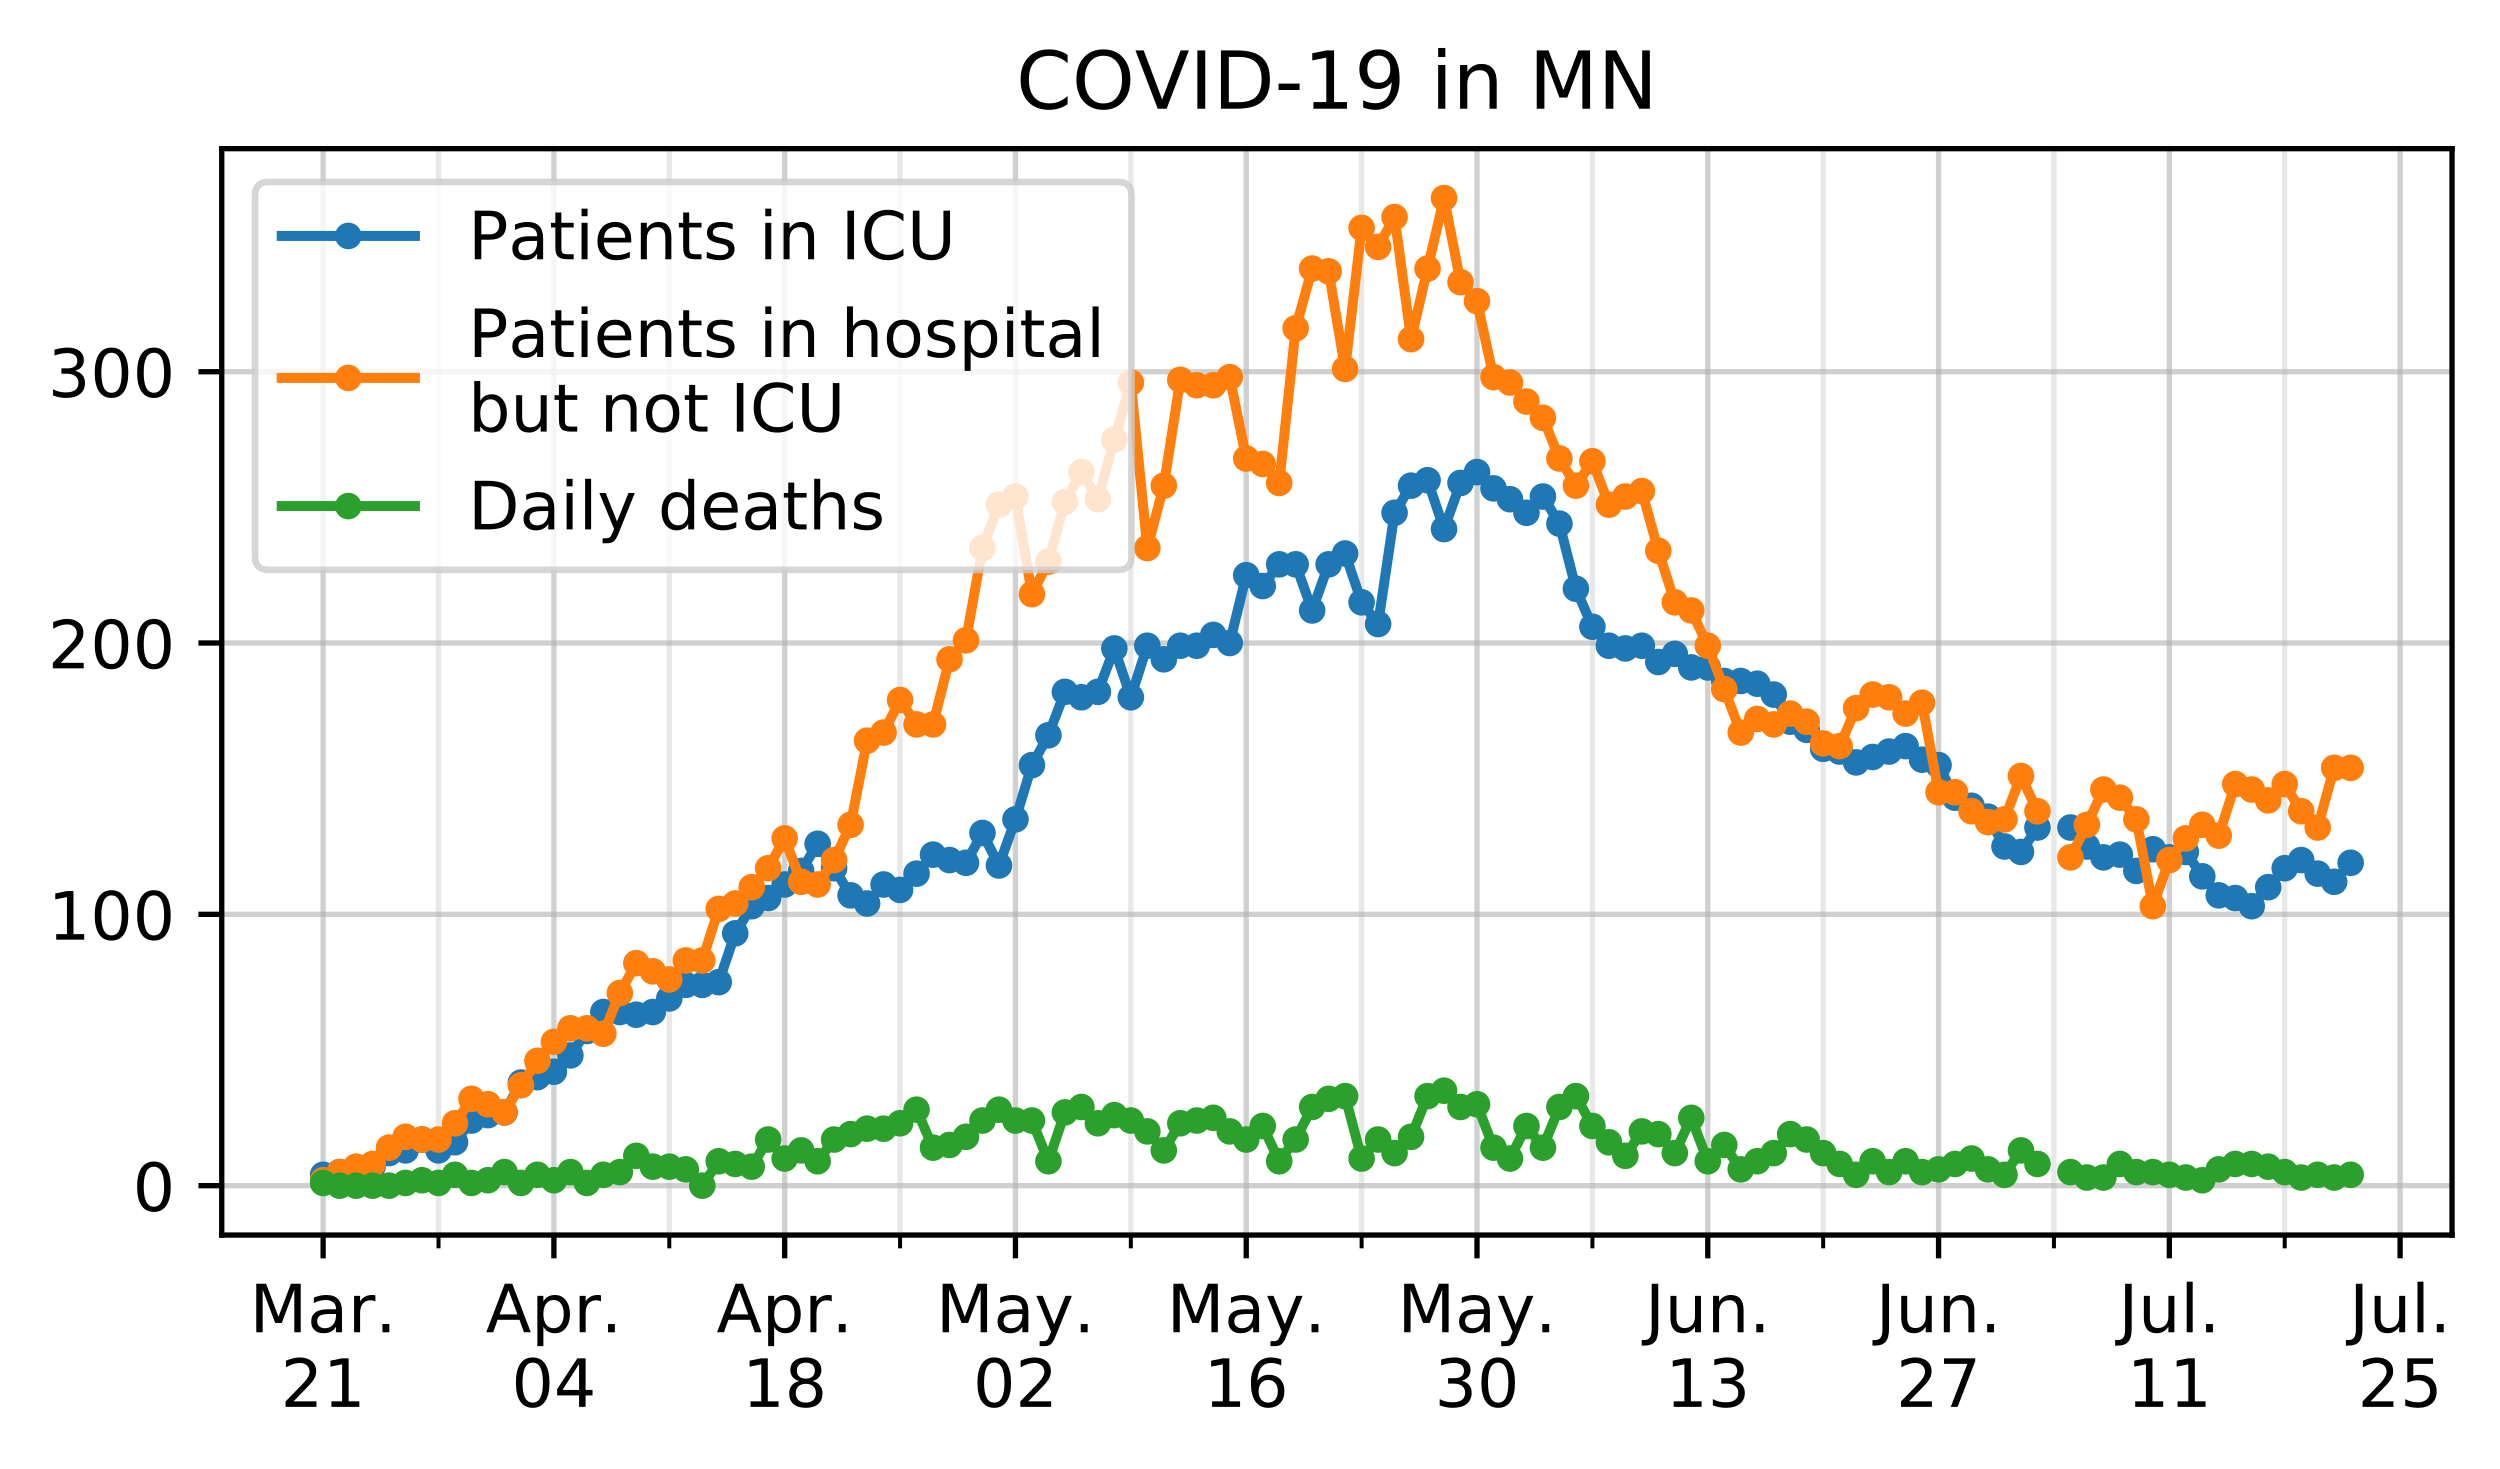 <?xml version="1.0" encoding="utf-8" standalone="no"?>
<!DOCTYPE svg PUBLIC "-//W3C//DTD SVG 1.1//EN"
  "http://www.w3.org/Graphics/SVG/1.1/DTD/svg11.dtd">
<!-- Created with matplotlib (https://matplotlib.org/) -->
<svg height="220.474pt" version="1.1" viewBox="0 0 375.288 220.474" width="375.288pt" xmlns="http://www.w3.org/2000/svg" xmlns:xlink="http://www.w3.org/1999/xlink">
 <defs>
  <style type="text/css">
*{stroke-linecap:butt;stroke-linejoin:round;}
  </style>
 </defs>
 <g id="figure_1">
  <g id="patch_1">
   <path d="M 0 220.474 
L 375.288 220.474 
L 375.288 0 
L 0 0 
z
" style="fill:#ffffff;"/>
  </g>
  <g id="axes_1">
   <g id="patch_2">
    <path d="M 33.288 185.398 
L 368.087 185.398 
L 368.087 22.318 
L 33.288 22.318 
z
" style="fill:#ffffff;"/>
   </g>
   <g id="matplotlib.axis_1">
    <g id="xtick_1">
     <g id="line2d_1">
      <path clip-path="url(#p4f5ce9ad3b)" d="M 48.506 185.398 
L 48.506 22.318 
" style="fill:none;stroke:#b0b0b0;stroke-linecap:square;stroke-opacity:0.6;stroke-width:0.8;"/>
     </g>
     <g id="line2d_2">
      <defs>
       <path d="M 0 0 
L 0 3.5 
" id="m7da8390c20" style="stroke:#000000;stroke-width:0.8;"/>
      </defs>
      <g>
       <use style="stroke:#000000;stroke-width:0.8;" x="48.506" xlink:href="#m7da8390c20" y="185.398"/>
      </g>
     </g>
     <g id="text_1">
      <!-- Mar. -->
      <defs>
       <path d="M 9.812 72.906 
L 24.516 72.906 
L 43.109 23.297 
L 61.812 72.906 
L 76.516 72.906 
L 76.516 0 
L 66.891 0 
L 66.891 64.016 
L 48.094 14.016 
L 38.188 14.016 
L 19.391 64.016 
L 19.391 0 
L 9.812 0 
z
" id="DejaVuSans-77"/>
       <path d="M 34.281 27.484 
Q 23.391 27.484 19.188 25 
Q 14.984 22.516 14.984 16.5 
Q 14.984 11.719 18.141 8.906 
Q 21.297 6.109 26.703 6.109 
Q 34.188 6.109 38.703 11.406 
Q 43.219 16.703 43.219 25.484 
L 43.219 27.484 
z
M 52.203 31.203 
L 52.203 0 
L 43.219 0 
L 43.219 8.297 
Q 40.141 3.328 35.547 0.953 
Q 30.953 -1.422 24.312 -1.422 
Q 15.922 -1.422 10.953 3.297 
Q 6 8.016 6 15.922 
Q 6 25.141 12.172 29.828 
Q 18.359 34.516 30.609 34.516 
L 43.219 34.516 
L 43.219 35.406 
Q 43.219 41.609 39.141 45 
Q 35.062 48.391 27.688 48.391 
Q 23 48.391 18.547 47.266 
Q 14.109 46.141 10.016 43.891 
L 10.016 52.203 
Q 14.938 54.109 19.578 55.047 
Q 24.219 56 28.609 56 
Q 40.484 56 46.344 49.844 
Q 52.203 43.703 52.203 31.203 
z
" id="DejaVuSans-97"/>
       <path d="M 41.109 46.297 
Q 39.594 47.172 37.812 47.578 
Q 36.031 48 33.891 48 
Q 26.266 48 22.188 43.047 
Q 18.109 38.094 18.109 28.812 
L 18.109 0 
L 9.078 0 
L 9.078 54.688 
L 18.109 54.688 
L 18.109 46.188 
Q 20.953 51.172 25.484 53.578 
Q 30.031 56 36.531 56 
Q 37.453 56 38.578 55.875 
Q 39.703 55.766 41.062 55.516 
z
" id="DejaVuSans-114"/>
       <path d="M 10.688 12.406 
L 21 12.406 
L 21 0 
L 10.688 0 
z
" id="DejaVuSans-46"/>
      </defs>
      <g transform="translate(37.49 199.997)scale(0.1 -0.1)">
       <use xlink:href="#DejaVuSans-77"/>
       <use x="86.279" xlink:href="#DejaVuSans-97"/>
       <use x="147.559" xlink:href="#DejaVuSans-114"/>
       <use x="188.531" xlink:href="#DejaVuSans-46"/>
      </g>
      <!-- 21 -->
      <defs>
       <path d="M 19.188 8.297 
L 53.609 8.297 
L 53.609 0 
L 7.328 0 
L 7.328 8.297 
Q 12.938 14.109 22.625 23.891 
Q 32.328 33.688 34.812 36.531 
Q 39.547 41.844 41.422 45.531 
Q 43.312 49.219 43.312 52.781 
Q 43.312 58.594 39.234 62.25 
Q 35.156 65.922 28.609 65.922 
Q 23.969 65.922 18.812 64.312 
Q 13.672 62.703 7.812 59.422 
L 7.812 69.391 
Q 13.766 71.781 18.938 73 
Q 24.125 74.219 28.422 74.219 
Q 39.75 74.219 46.484 68.547 
Q 53.219 62.891 53.219 53.422 
Q 53.219 48.922 51.531 44.891 
Q 49.859 40.875 45.406 35.406 
Q 44.188 33.984 37.641 27.219 
Q 31.109 20.453 19.188 8.297 
z
" id="DejaVuSans-50"/>
       <path d="M 12.406 8.297 
L 28.516 8.297 
L 28.516 63.922 
L 10.984 60.406 
L 10.984 69.391 
L 28.422 72.906 
L 38.281 72.906 
L 38.281 8.297 
L 54.391 8.297 
L 54.391 0 
L 12.406 0 
z
" id="DejaVuSans-49"/>
      </defs>
      <g transform="translate(42.143 211.194)scale(0.1 -0.1)">
       <use xlink:href="#DejaVuSans-50"/>
       <use x="63.623" xlink:href="#DejaVuSans-49"/>
      </g>
     </g>
    </g>
    <g id="xtick_2">
     <g id="line2d_3">
      <path clip-path="url(#p4f5ce9ad3b)" d="M 83.149 185.398 
L 83.149 22.318 
" style="fill:none;stroke:#b0b0b0;stroke-linecap:square;stroke-opacity:0.6;stroke-width:0.8;"/>
     </g>
     <g id="line2d_4">
      <g>
       <use style="stroke:#000000;stroke-width:0.8;" x="83.149" xlink:href="#m7da8390c20" y="185.398"/>
      </g>
     </g>
     <g id="text_2">
      <!-- Apr. -->
      <defs>
       <path d="M 34.188 63.188 
L 20.797 26.906 
L 47.609 26.906 
z
M 28.609 72.906 
L 39.797 72.906 
L 67.578 0 
L 57.328 0 
L 50.688 18.703 
L 17.828 18.703 
L 11.188 0 
L 0.781 0 
z
" id="DejaVuSans-65"/>
       <path d="M 18.109 8.203 
L 18.109 -20.797 
L 9.078 -20.797 
L 9.078 54.688 
L 18.109 54.688 
L 18.109 46.391 
Q 20.953 51.266 25.266 53.625 
Q 29.594 56 35.594 56 
Q 45.562 56 51.781 48.094 
Q 58.016 40.188 58.016 27.297 
Q 58.016 14.406 51.781 6.484 
Q 45.562 -1.422 35.594 -1.422 
Q 29.594 -1.422 25.266 0.953 
Q 20.953 3.328 18.109 8.203 
z
M 48.688 27.297 
Q 48.688 37.203 44.609 42.844 
Q 40.531 48.484 33.406 48.484 
Q 26.266 48.484 22.188 42.844 
Q 18.109 37.203 18.109 27.297 
Q 18.109 17.391 22.188 11.75 
Q 26.266 6.109 33.406 6.109 
Q 40.531 6.109 44.609 11.75 
Q 48.688 17.391 48.688 27.297 
z
" id="DejaVuSans-112"/>
      </defs>
      <g transform="translate(72.917 199.997)scale(0.1 -0.1)">
       <use xlink:href="#DejaVuSans-65"/>
       <use x="68.408" xlink:href="#DejaVuSans-112"/>
       <use x="131.885" xlink:href="#DejaVuSans-114"/>
       <use x="172.857" xlink:href="#DejaVuSans-46"/>
      </g>
      <!-- 04 -->
      <defs>
       <path d="M 31.781 66.406 
Q 24.172 66.406 20.328 58.906 
Q 16.5 51.422 16.5 36.375 
Q 16.5 21.391 20.328 13.891 
Q 24.172 6.391 31.781 6.391 
Q 39.453 6.391 43.281 13.891 
Q 47.125 21.391 47.125 36.375 
Q 47.125 51.422 43.281 58.906 
Q 39.453 66.406 31.781 66.406 
z
M 31.781 74.219 
Q 44.047 74.219 50.516 64.516 
Q 56.984 54.828 56.984 36.375 
Q 56.984 17.969 50.516 8.266 
Q 44.047 -1.422 31.781 -1.422 
Q 19.531 -1.422 13.062 8.266 
Q 6.594 17.969 6.594 36.375 
Q 6.594 54.828 13.062 64.516 
Q 19.531 74.219 31.781 74.219 
z
" id="DejaVuSans-48"/>
       <path d="M 37.797 64.312 
L 12.891 25.391 
L 37.797 25.391 
z
M 35.203 72.906 
L 47.609 72.906 
L 47.609 25.391 
L 58.016 25.391 
L 58.016 17.188 
L 47.609 17.188 
L 47.609 0 
L 37.797 0 
L 37.797 17.188 
L 4.891 17.188 
L 4.891 26.703 
z
" id="DejaVuSans-52"/>
      </defs>
      <g transform="translate(76.786 211.194)scale(0.1 -0.1)">
       <use xlink:href="#DejaVuSans-48"/>
       <use x="63.623" xlink:href="#DejaVuSans-52"/>
      </g>
     </g>
    </g>
    <g id="xtick_3">
     <g id="line2d_5">
      <path clip-path="url(#p4f5ce9ad3b)" d="M 117.792 185.398 
L 117.792 22.318 
" style="fill:none;stroke:#b0b0b0;stroke-linecap:square;stroke-opacity:0.6;stroke-width:0.8;"/>
     </g>
     <g id="line2d_6">
      <g>
       <use style="stroke:#000000;stroke-width:0.8;" x="117.792" xlink:href="#m7da8390c20" y="185.398"/>
      </g>
     </g>
     <g id="text_3">
      <!-- Apr. -->
      <g transform="translate(107.56 199.997)scale(0.1 -0.1)">
       <use xlink:href="#DejaVuSans-65"/>
       <use x="68.408" xlink:href="#DejaVuSans-112"/>
       <use x="131.885" xlink:href="#DejaVuSans-114"/>
       <use x="172.857" xlink:href="#DejaVuSans-46"/>
      </g>
      <!-- 18 -->
      <defs>
       <path d="M 31.781 34.625 
Q 24.75 34.625 20.719 30.859 
Q 16.703 27.094 16.703 20.516 
Q 16.703 13.922 20.719 10.156 
Q 24.75 6.391 31.781 6.391 
Q 38.812 6.391 42.859 10.172 
Q 46.922 13.969 46.922 20.516 
Q 46.922 27.094 42.891 30.859 
Q 38.875 34.625 31.781 34.625 
z
M 21.922 38.812 
Q 15.578 40.375 12.031 44.719 
Q 8.5 49.078 8.5 55.328 
Q 8.5 64.062 14.719 69.141 
Q 20.953 74.219 31.781 74.219 
Q 42.672 74.219 48.875 69.141 
Q 55.078 64.062 55.078 55.328 
Q 55.078 49.078 51.531 44.719 
Q 48 40.375 41.703 38.812 
Q 48.828 37.156 52.797 32.312 
Q 56.781 27.484 56.781 20.516 
Q 56.781 9.906 50.312 4.234 
Q 43.844 -1.422 31.781 -1.422 
Q 19.734 -1.422 13.25 4.234 
Q 6.781 9.906 6.781 20.516 
Q 6.781 27.484 10.781 32.312 
Q 14.797 37.156 21.922 38.812 
z
M 18.312 54.391 
Q 18.312 48.734 21.844 45.562 
Q 25.391 42.391 31.781 42.391 
Q 38.141 42.391 41.719 45.562 
Q 45.312 48.734 45.312 54.391 
Q 45.312 60.062 41.719 63.234 
Q 38.141 66.406 31.781 66.406 
Q 25.391 66.406 21.844 63.234 
Q 18.312 60.062 18.312 54.391 
z
" id="DejaVuSans-56"/>
      </defs>
      <g transform="translate(111.429 211.194)scale(0.1 -0.1)">
       <use xlink:href="#DejaVuSans-49"/>
       <use x="63.623" xlink:href="#DejaVuSans-56"/>
      </g>
     </g>
    </g>
    <g id="xtick_4">
     <g id="line2d_7">
      <path clip-path="url(#p4f5ce9ad3b)" d="M 152.435 185.398 
L 152.435 22.318 
" style="fill:none;stroke:#b0b0b0;stroke-linecap:square;stroke-opacity:0.6;stroke-width:0.8;"/>
     </g>
     <g id="line2d_8">
      <g>
       <use style="stroke:#000000;stroke-width:0.8;" x="152.435" xlink:href="#m7da8390c20" y="185.398"/>
      </g>
     </g>
     <g id="text_4">
      <!-- May. -->
      <defs>
       <path d="M 32.172 -5.078 
Q 28.375 -14.844 24.75 -17.812 
Q 21.141 -20.797 15.094 -20.797 
L 7.906 -20.797 
L 7.906 -13.281 
L 13.188 -13.281 
Q 16.891 -13.281 18.938 -11.516 
Q 21 -9.766 23.484 -3.219 
L 25.094 0.875 
L 2.984 54.688 
L 12.5 54.688 
L 29.594 11.922 
L 46.688 54.688 
L 56.203 54.688 
z
" id="DejaVuSans-121"/>
      </defs>
      <g transform="translate(140.519 199.997)scale(0.1 -0.1)">
       <use xlink:href="#DejaVuSans-77"/>
       <use x="86.279" xlink:href="#DejaVuSans-97"/>
       <use x="147.559" xlink:href="#DejaVuSans-121"/>
       <use x="206.52" xlink:href="#DejaVuSans-46"/>
      </g>
      <!-- 02 -->
      <g transform="translate(146.072 211.194)scale(0.1 -0.1)">
       <use xlink:href="#DejaVuSans-48"/>
       <use x="63.623" xlink:href="#DejaVuSans-50"/>
      </g>
     </g>
    </g>
    <g id="xtick_5">
     <g id="line2d_9">
      <path clip-path="url(#p4f5ce9ad3b)" d="M 187.078 185.398 
L 187.078 22.318 
" style="fill:none;stroke:#b0b0b0;stroke-linecap:square;stroke-opacity:0.6;stroke-width:0.8;"/>
     </g>
     <g id="line2d_10">
      <g>
       <use style="stroke:#000000;stroke-width:0.8;" x="187.078" xlink:href="#m7da8390c20" y="185.398"/>
      </g>
     </g>
     <g id="text_5">
      <!-- May. -->
      <g transform="translate(175.162 199.997)scale(0.1 -0.1)">
       <use xlink:href="#DejaVuSans-77"/>
       <use x="86.279" xlink:href="#DejaVuSans-97"/>
       <use x="147.559" xlink:href="#DejaVuSans-121"/>
       <use x="206.52" xlink:href="#DejaVuSans-46"/>
      </g>
      <!-- 16 -->
      <defs>
       <path d="M 33.016 40.375 
Q 26.375 40.375 22.484 35.828 
Q 18.609 31.297 18.609 23.391 
Q 18.609 15.531 22.484 10.953 
Q 26.375 6.391 33.016 6.391 
Q 39.656 6.391 43.531 10.953 
Q 47.406 15.531 47.406 23.391 
Q 47.406 31.297 43.531 35.828 
Q 39.656 40.375 33.016 40.375 
z
M 52.594 71.297 
L 52.594 62.312 
Q 48.875 64.062 45.094 64.984 
Q 41.312 65.922 37.594 65.922 
Q 27.828 65.922 22.672 59.328 
Q 17.531 52.734 16.797 39.406 
Q 19.672 43.656 24.016 45.922 
Q 28.375 48.188 33.594 48.188 
Q 44.578 48.188 50.953 41.516 
Q 57.328 34.859 57.328 23.391 
Q 57.328 12.156 50.688 5.359 
Q 44.047 -1.422 33.016 -1.422 
Q 20.359 -1.422 13.672 8.266 
Q 6.984 17.969 6.984 36.375 
Q 6.984 53.656 15.188 63.938 
Q 23.391 74.219 37.203 74.219 
Q 40.922 74.219 44.703 73.484 
Q 48.484 72.75 52.594 71.297 
z
" id="DejaVuSans-54"/>
      </defs>
      <g transform="translate(180.715 211.194)scale(0.1 -0.1)">
       <use xlink:href="#DejaVuSans-49"/>
       <use x="63.623" xlink:href="#DejaVuSans-54"/>
      </g>
     </g>
    </g>
    <g id="xtick_6">
     <g id="line2d_11">
      <path clip-path="url(#p4f5ce9ad3b)" d="M 221.721 185.398 
L 221.721 22.318 
" style="fill:none;stroke:#b0b0b0;stroke-linecap:square;stroke-opacity:0.6;stroke-width:0.8;"/>
     </g>
     <g id="line2d_12">
      <g>
       <use style="stroke:#000000;stroke-width:0.8;" x="221.721" xlink:href="#m7da8390c20" y="185.398"/>
      </g>
     </g>
     <g id="text_6">
      <!-- May. -->
      <g transform="translate(209.805 199.997)scale(0.1 -0.1)">
       <use xlink:href="#DejaVuSans-77"/>
       <use x="86.279" xlink:href="#DejaVuSans-97"/>
       <use x="147.559" xlink:href="#DejaVuSans-121"/>
       <use x="206.52" xlink:href="#DejaVuSans-46"/>
      </g>
      <!-- 30 -->
      <defs>
       <path d="M 40.578 39.312 
Q 47.656 37.797 51.625 33 
Q 55.609 28.219 55.609 21.188 
Q 55.609 10.406 48.188 4.484 
Q 40.766 -1.422 27.094 -1.422 
Q 22.516 -1.422 17.656 -0.516 
Q 12.797 0.391 7.625 2.203 
L 7.625 11.719 
Q 11.719 9.328 16.594 8.109 
Q 21.484 6.891 26.812 6.891 
Q 36.078 6.891 40.938 10.547 
Q 45.797 14.203 45.797 21.188 
Q 45.797 27.641 41.281 31.266 
Q 36.766 34.906 28.719 34.906 
L 20.219 34.906 
L 20.219 43.016 
L 29.109 43.016 
Q 36.375 43.016 40.234 45.922 
Q 44.094 48.828 44.094 54.297 
Q 44.094 59.906 40.109 62.906 
Q 36.141 65.922 28.719 65.922 
Q 24.656 65.922 20.016 65.031 
Q 15.375 64.156 9.812 62.312 
L 9.812 71.094 
Q 15.438 72.656 20.344 73.438 
Q 25.25 74.219 29.594 74.219 
Q 40.828 74.219 47.359 69.109 
Q 53.906 64.016 53.906 55.328 
Q 53.906 49.266 50.438 45.094 
Q 46.969 40.922 40.578 39.312 
z
" id="DejaVuSans-51"/>
      </defs>
      <g transform="translate(215.358 211.194)scale(0.1 -0.1)">
       <use xlink:href="#DejaVuSans-51"/>
       <use x="63.623" xlink:href="#DejaVuSans-48"/>
      </g>
     </g>
    </g>
    <g id="xtick_7">
     <g id="line2d_13">
      <path clip-path="url(#p4f5ce9ad3b)" d="M 256.364 185.398 
L 256.364 22.318 
" style="fill:none;stroke:#b0b0b0;stroke-linecap:square;stroke-opacity:0.6;stroke-width:0.8;"/>
     </g>
     <g id="line2d_14">
      <g>
       <use style="stroke:#000000;stroke-width:0.8;" x="256.364" xlink:href="#m7da8390c20" y="185.398"/>
      </g>
     </g>
     <g id="text_7">
      <!-- Jun. -->
      <defs>
       <path d="M 9.812 72.906 
L 19.672 72.906 
L 19.672 5.078 
Q 19.672 -8.109 14.672 -14.062 
Q 9.672 -20.016 -1.422 -20.016 
L -5.172 -20.016 
L -5.172 -11.719 
L -2.094 -11.719 
Q 4.438 -11.719 7.125 -8.047 
Q 9.812 -4.391 9.812 5.078 
z
" id="DejaVuSans-74"/>
       <path d="M 8.5 21.578 
L 8.5 54.688 
L 17.484 54.688 
L 17.484 21.922 
Q 17.484 14.156 20.5 10.266 
Q 23.531 6.391 29.594 6.391 
Q 36.859 6.391 41.078 11.031 
Q 45.312 15.672 45.312 23.688 
L 45.312 54.688 
L 54.297 54.688 
L 54.297 0 
L 45.312 0 
L 45.312 8.406 
Q 42.047 3.422 37.719 1 
Q 33.406 -1.422 27.688 -1.422 
Q 18.266 -1.422 13.375 4.438 
Q 8.5 10.297 8.5 21.578 
z
M 31.109 56 
z
" id="DejaVuSans-117"/>
       <path d="M 54.891 33.016 
L 54.891 0 
L 45.906 0 
L 45.906 32.719 
Q 45.906 40.484 42.875 44.328 
Q 39.844 48.188 33.797 48.188 
Q 26.516 48.188 22.312 43.547 
Q 18.109 38.922 18.109 30.906 
L 18.109 0 
L 9.078 0 
L 9.078 54.688 
L 18.109 54.688 
L 18.109 46.188 
Q 21.344 51.125 25.703 53.562 
Q 30.078 56 35.797 56 
Q 45.219 56 50.047 50.172 
Q 54.891 44.344 54.891 33.016 
z
" id="DejaVuSans-110"/>
      </defs>
      <g transform="translate(246.962 199.997)scale(0.1 -0.1)">
       <use xlink:href="#DejaVuSans-74"/>
       <use x="29.492" xlink:href="#DejaVuSans-117"/>
       <use x="92.871" xlink:href="#DejaVuSans-110"/>
       <use x="156.25" xlink:href="#DejaVuSans-46"/>
      </g>
      <!-- 13 -->
      <g transform="translate(250.001 211.194)scale(0.1 -0.1)">
       <use xlink:href="#DejaVuSans-49"/>
       <use x="63.623" xlink:href="#DejaVuSans-51"/>
      </g>
     </g>
    </g>
    <g id="xtick_8">
     <g id="line2d_15">
      <path clip-path="url(#p4f5ce9ad3b)" d="M 291.007 185.398 
L 291.007 22.318 
" style="fill:none;stroke:#b0b0b0;stroke-linecap:square;stroke-opacity:0.6;stroke-width:0.8;"/>
     </g>
     <g id="line2d_16">
      <g>
       <use style="stroke:#000000;stroke-width:0.8;" x="291.007" xlink:href="#m7da8390c20" y="185.398"/>
      </g>
     </g>
     <g id="text_8">
      <!-- Jun. -->
      <g transform="translate(281.605 199.997)scale(0.1 -0.1)">
       <use xlink:href="#DejaVuSans-74"/>
       <use x="29.492" xlink:href="#DejaVuSans-117"/>
       <use x="92.871" xlink:href="#DejaVuSans-110"/>
       <use x="156.25" xlink:href="#DejaVuSans-46"/>
      </g>
      <!-- 27 -->
      <defs>
       <path d="M 8.203 72.906 
L 55.078 72.906 
L 55.078 68.703 
L 28.609 0 
L 18.312 0 
L 43.219 64.594 
L 8.203 64.594 
z
" id="DejaVuSans-55"/>
      </defs>
      <g transform="translate(284.644 211.194)scale(0.1 -0.1)">
       <use xlink:href="#DejaVuSans-50"/>
       <use x="63.623" xlink:href="#DejaVuSans-55"/>
      </g>
     </g>
    </g>
    <g id="xtick_9">
     <g id="line2d_17">
      <path clip-path="url(#p4f5ce9ad3b)" d="M 325.65 185.398 
L 325.65 22.318 
" style="fill:none;stroke:#b0b0b0;stroke-linecap:square;stroke-opacity:0.6;stroke-width:0.8;"/>
     </g>
     <g id="line2d_18">
      <g>
       <use style="stroke:#000000;stroke-width:0.8;" x="325.65" xlink:href="#m7da8390c20" y="185.398"/>
      </g>
     </g>
     <g id="text_9">
      <!-- Jul. -->
      <defs>
       <path d="M 9.422 75.984 
L 18.406 75.984 
L 18.406 0 
L 9.422 0 
z
" id="DejaVuSans-108"/>
      </defs>
      <g transform="translate(318.028 199.997)scale(0.1 -0.1)">
       <use xlink:href="#DejaVuSans-74"/>
       <use x="29.492" xlink:href="#DejaVuSans-117"/>
       <use x="92.871" xlink:href="#DejaVuSans-108"/>
       <use x="120.654" xlink:href="#DejaVuSans-46"/>
      </g>
      <!-- 11 -->
      <g transform="translate(319.287 211.194)scale(0.1 -0.1)">
       <use xlink:href="#DejaVuSans-49"/>
       <use x="63.623" xlink:href="#DejaVuSans-49"/>
      </g>
     </g>
    </g>
    <g id="xtick_10">
     <g id="line2d_19">
      <path clip-path="url(#p4f5ce9ad3b)" d="M 360.293 185.398 
L 360.293 22.318 
" style="fill:none;stroke:#b0b0b0;stroke-linecap:square;stroke-opacity:0.6;stroke-width:0.8;"/>
     </g>
     <g id="line2d_20">
      <g>
       <use style="stroke:#000000;stroke-width:0.8;" x="360.293" xlink:href="#m7da8390c20" y="185.398"/>
      </g>
     </g>
     <g id="text_10">
      <!-- Jul. -->
      <g transform="translate(352.671 199.997)scale(0.1 -0.1)">
       <use xlink:href="#DejaVuSans-74"/>
       <use x="29.492" xlink:href="#DejaVuSans-117"/>
       <use x="92.871" xlink:href="#DejaVuSans-108"/>
       <use x="120.654" xlink:href="#DejaVuSans-46"/>
      </g>
      <!-- 25 -->
      <defs>
       <path d="M 10.797 72.906 
L 49.516 72.906 
L 49.516 64.594 
L 19.828 64.594 
L 19.828 46.734 
Q 21.969 47.469 24.109 47.828 
Q 26.266 48.188 28.422 48.188 
Q 40.625 48.188 47.75 41.5 
Q 54.891 34.812 54.891 23.391 
Q 54.891 11.625 47.562 5.094 
Q 40.234 -1.422 26.906 -1.422 
Q 22.312 -1.422 17.547 -0.641 
Q 12.797 0.141 7.719 1.703 
L 7.719 11.625 
Q 12.109 9.234 16.797 8.062 
Q 21.484 6.891 26.703 6.891 
Q 35.156 6.891 40.078 11.328 
Q 45.016 15.766 45.016 23.391 
Q 45.016 31 40.078 35.438 
Q 35.156 39.891 26.703 39.891 
Q 22.75 39.891 18.812 39.016 
Q 14.891 38.141 10.797 36.281 
z
" id="DejaVuSans-53"/>
      </defs>
      <g transform="translate(353.93 211.194)scale(0.1 -0.1)">
       <use xlink:href="#DejaVuSans-50"/>
       <use x="63.623" xlink:href="#DejaVuSans-53"/>
      </g>
     </g>
    </g>
    <g id="xtick_11">
     <g id="line2d_21">
      <path clip-path="url(#p4f5ce9ad3b)" d="M 65.827 185.398 
L 65.827 22.318 
" style="fill:none;stroke:#b0b0b0;stroke-linecap:square;stroke-opacity:0.3;stroke-width:0.8;"/>
     </g>
     <g id="line2d_22">
      <defs>
       <path d="M 0 0 
L 0 2 
" id="mf006dc1bd1" style="stroke:#000000;stroke-width:0.6;"/>
      </defs>
      <g>
       <use style="stroke:#000000;stroke-width:0.6;" x="65.827" xlink:href="#mf006dc1bd1" y="185.398"/>
      </g>
     </g>
    </g>
    <g id="xtick_12">
     <g id="line2d_23">
      <path clip-path="url(#p4f5ce9ad3b)" d="M 100.47 185.398 
L 100.47 22.318 
" style="fill:none;stroke:#b0b0b0;stroke-linecap:square;stroke-opacity:0.3;stroke-width:0.8;"/>
     </g>
     <g id="line2d_24">
      <g>
       <use style="stroke:#000000;stroke-width:0.6;" x="100.47" xlink:href="#mf006dc1bd1" y="185.398"/>
      </g>
     </g>
    </g>
    <g id="xtick_13">
     <g id="line2d_25">
      <path clip-path="url(#p4f5ce9ad3b)" d="M 135.113 185.398 
L 135.113 22.318 
" style="fill:none;stroke:#b0b0b0;stroke-linecap:square;stroke-opacity:0.3;stroke-width:0.8;"/>
     </g>
     <g id="line2d_26">
      <g>
       <use style="stroke:#000000;stroke-width:0.6;" x="135.113" xlink:href="#mf006dc1bd1" y="185.398"/>
      </g>
     </g>
    </g>
    <g id="xtick_14">
     <g id="line2d_27">
      <path clip-path="url(#p4f5ce9ad3b)" d="M 169.756 185.398 
L 169.756 22.318 
" style="fill:none;stroke:#b0b0b0;stroke-linecap:square;stroke-opacity:0.3;stroke-width:0.8;"/>
     </g>
     <g id="line2d_28">
      <g>
       <use style="stroke:#000000;stroke-width:0.6;" x="169.756" xlink:href="#mf006dc1bd1" y="185.398"/>
      </g>
     </g>
    </g>
    <g id="xtick_15">
     <g id="line2d_29">
      <path clip-path="url(#p4f5ce9ad3b)" d="M 204.399 185.398 
L 204.399 22.318 
" style="fill:none;stroke:#b0b0b0;stroke-linecap:square;stroke-opacity:0.3;stroke-width:0.8;"/>
     </g>
     <g id="line2d_30">
      <g>
       <use style="stroke:#000000;stroke-width:0.6;" x="204.399" xlink:href="#mf006dc1bd1" y="185.398"/>
      </g>
     </g>
    </g>
    <g id="xtick_16">
     <g id="line2d_31">
      <path clip-path="url(#p4f5ce9ad3b)" d="M 239.042 185.398 
L 239.042 22.318 
" style="fill:none;stroke:#b0b0b0;stroke-linecap:square;stroke-opacity:0.3;stroke-width:0.8;"/>
     </g>
     <g id="line2d_32">
      <g>
       <use style="stroke:#000000;stroke-width:0.6;" x="239.042" xlink:href="#mf006dc1bd1" y="185.398"/>
      </g>
     </g>
    </g>
    <g id="xtick_17">
     <g id="line2d_33">
      <path clip-path="url(#p4f5ce9ad3b)" d="M 273.685 185.398 
L 273.685 22.318 
" style="fill:none;stroke:#b0b0b0;stroke-linecap:square;stroke-opacity:0.3;stroke-width:0.8;"/>
     </g>
     <g id="line2d_34">
      <g>
       <use style="stroke:#000000;stroke-width:0.6;" x="273.685" xlink:href="#mf006dc1bd1" y="185.398"/>
      </g>
     </g>
    </g>
    <g id="xtick_18">
     <g id="line2d_35">
      <path clip-path="url(#p4f5ce9ad3b)" d="M 308.328 185.398 
L 308.328 22.318 
" style="fill:none;stroke:#b0b0b0;stroke-linecap:square;stroke-opacity:0.3;stroke-width:0.8;"/>
     </g>
     <g id="line2d_36">
      <g>
       <use style="stroke:#000000;stroke-width:0.6;" x="308.328" xlink:href="#mf006dc1bd1" y="185.398"/>
      </g>
     </g>
    </g>
    <g id="xtick_19">
     <g id="line2d_37">
      <path clip-path="url(#p4f5ce9ad3b)" d="M 342.971 185.398 
L 342.971 22.318 
" style="fill:none;stroke:#b0b0b0;stroke-linecap:square;stroke-opacity:0.3;stroke-width:0.8;"/>
     </g>
     <g id="line2d_38">
      <g>
       <use style="stroke:#000000;stroke-width:0.6;" x="342.971" xlink:href="#mf006dc1bd1" y="185.398"/>
      </g>
     </g>
    </g>
   </g>
   <g id="matplotlib.axis_2">
    <g id="ytick_1">
     <g id="line2d_39">
      <path clip-path="url(#p4f5ce9ad3b)" d="M 33.288 177.985 
L 368.087 177.985 
" style="fill:none;stroke:#b0b0b0;stroke-linecap:square;stroke-opacity:0.6;stroke-width:0.8;"/>
     </g>
     <g id="line2d_40">
      <defs>
       <path d="M 0 0 
L -3.5 0 
" id="m5da7541b9d" style="stroke:#000000;stroke-width:0.8;"/>
      </defs>
      <g>
       <use style="stroke:#000000;stroke-width:0.8;" x="33.288" xlink:href="#m5da7541b9d" y="177.985"/>
      </g>
     </g>
     <g id="text_11">
      <!-- 0 -->
      <g transform="translate(19.925 181.785)scale(0.1 -0.1)">
       <use xlink:href="#DejaVuSans-48"/>
      </g>
     </g>
    </g>
    <g id="ytick_2">
     <g id="line2d_41">
      <path clip-path="url(#p4f5ce9ad3b)" d="M 33.288 137.256 
L 368.087 137.256 
" style="fill:none;stroke:#b0b0b0;stroke-linecap:square;stroke-opacity:0.6;stroke-width:0.8;"/>
     </g>
     <g id="line2d_42">
      <g>
       <use style="stroke:#000000;stroke-width:0.8;" x="33.288" xlink:href="#m5da7541b9d" y="137.256"/>
      </g>
     </g>
     <g id="text_12">
      <!-- 100 -->
      <g transform="translate(7.2 141.055)scale(0.1 -0.1)">
       <use xlink:href="#DejaVuSans-49"/>
       <use x="63.623" xlink:href="#DejaVuSans-48"/>
       <use x="127.246" xlink:href="#DejaVuSans-48"/>
      </g>
     </g>
    </g>
    <g id="ytick_3">
     <g id="line2d_43">
      <path clip-path="url(#p4f5ce9ad3b)" d="M 33.288 96.527 
L 368.087 96.527 
" style="fill:none;stroke:#b0b0b0;stroke-linecap:square;stroke-opacity:0.6;stroke-width:0.8;"/>
     </g>
     <g id="line2d_44">
      <g>
       <use style="stroke:#000000;stroke-width:0.8;" x="33.288" xlink:href="#m5da7541b9d" y="96.527"/>
      </g>
     </g>
     <g id="text_13">
      <!-- 200 -->
      <g transform="translate(7.2 100.326)scale(0.1 -0.1)">
       <use xlink:href="#DejaVuSans-50"/>
       <use x="63.623" xlink:href="#DejaVuSans-48"/>
       <use x="127.246" xlink:href="#DejaVuSans-48"/>
      </g>
     </g>
    </g>
    <g id="ytick_4">
     <g id="line2d_45">
      <path clip-path="url(#p4f5ce9ad3b)" d="M 33.288 55.798 
L 368.087 55.798 
" style="fill:none;stroke:#b0b0b0;stroke-linecap:square;stroke-opacity:0.6;stroke-width:0.8;"/>
     </g>
     <g id="line2d_46">
      <g>
       <use style="stroke:#000000;stroke-width:0.8;" x="33.288" xlink:href="#m5da7541b9d" y="55.798"/>
      </g>
     </g>
     <g id="text_14">
      <!-- 300 -->
      <g transform="translate(7.2 59.597)scale(0.1 -0.1)">
       <use xlink:href="#DejaVuSans-51"/>
       <use x="63.623" xlink:href="#DejaVuSans-48"/>
       <use x="127.246" xlink:href="#DejaVuSans-48"/>
      </g>
     </g>
    </g>
   </g>
   <g id="line2d_47">
    <path clip-path="url(#p4f5ce9ad3b)" d="M 48.506 176.356 
L 50.98 175.949 
L 53.455 175.949 
L 55.929 175.134 
L 58.404 173.098 
L 60.878 172.691 
L 63.353 171.061 
L 65.827 172.691 
L 68.302 171.469 
L 70.776 168.21 
L 73.251 167.396 
L 75.725 166.988 
L 78.2 162.508 
L 80.674 161.694 
L 83.149 160.879 
L 85.623 158.435 
L 88.098 154.77 
L 90.572 151.919 
L 93.047 151.919 
L 95.521 152.326 
L 97.996 151.919 
L 100.47 149.882 
L 102.945 147.846 
L 105.419 147.846 
L 107.894 147.438 
L 110.368 140.107 
L 112.843 136.034 
L 115.317 134.812 
L 117.792 132.776 
L 120.266 130.739 
L 122.741 126.667 
L 125.215 130.332 
L 127.69 134.405 
L 130.164 135.627 
L 132.639 132.776 
L 135.113 133.59 
L 137.588 131.147 
L 140.062 128.296 
L 142.537 129.11 
L 145.011 129.518 
L 147.486 125.037 
L 149.96 129.925 
L 152.435 123.001 
L 154.909 114.855 
L 157.384 110.375 
L 159.858 103.858 
L 162.333 104.673 
L 164.807 103.858 
L 167.282 97.341 
L 169.756 104.673 
L 172.231 96.934 
L 174.705 98.971 
L 177.18 96.934 
L 179.654 96.934 
L 182.129 95.305 
L 184.603 96.527 
L 187.078 86.345 
L 189.552 87.974 
L 192.027 84.715 
L 194.501 84.715 
L 196.976 91.639 
L 199.45 84.715 
L 201.925 83.086 
L 204.399 90.417 
L 206.874 93.676 
L 209.348 76.977 
L 211.823 72.904 
L 214.297 72.089 
L 216.772 79.421 
L 219.246 72.497 
L 221.721 70.867 
L 224.195 73.311 
L 226.67 74.94 
L 229.144 76.977 
L 231.619 74.533 
L 234.093 78.606 
L 236.568 88.381 
L 239.042 94.083 
L 241.517 96.934 
L 243.991 97.341 
L 246.466 96.934 
L 248.94 99.378 
L 251.415 98.156 
L 253.889 100.192 
L 256.364 100.192 
L 258.838 102.229 
L 261.313 102.229 
L 263.787 102.636 
L 266.262 104.265 
L 268.736 108.338 
L 271.211 109.56 
L 273.685 112.411 
L 276.16 112.819 
L 278.634 114.448 
L 281.109 113.633 
L 283.583 112.819 
L 286.058 112.004 
L 288.532 114.04 
L 291.007 114.855 
L 293.481 119.743 
L 295.956 120.964 
L 298.43 122.594 
L 300.905 127.074 
L 303.379 127.888 
L 305.854 124.223 
M 310.803 124.223 
L 313.277 127.074 
L 315.752 128.703 
L 318.226 128.296 
L 320.701 130.739 
L 323.175 127.481 
L 325.65 128.703 
L 328.124 127.888 
L 330.599 131.554 
L 333.073 134.405 
L 335.548 134.812 
L 338.022 136.034 
L 340.497 133.183 
L 342.971 130.332 
L 345.446 129.11 
L 347.92 131.147 
L 350.395 132.369 
L 352.869 129.518 
" style="fill:none;stroke:#1f77b4;stroke-linecap:square;stroke-width:1.5;"/>
    <defs>
     <path d="M 0 1.5 
C 0.398 1.5 0.779 1.342 1.061 1.061 
C 1.342 0.779 1.5 0.398 1.5 0 
C 1.5 -0.398 1.342 -0.779 1.061 -1.061 
C 0.779 -1.342 0.398 -1.5 0 -1.5 
C -0.398 -1.5 -0.779 -1.342 -1.061 -1.061 
C -1.342 -0.779 -1.5 -0.398 -1.5 0 
C -1.5 0.398 -1.342 0.779 -1.061 1.061 
C -0.779 1.342 -0.398 1.5 0 1.5 
z
" id="me23eeda2cd" style="stroke:#1f77b4;"/>
    </defs>
    <g clip-path="url(#p4f5ce9ad3b)">
     <use style="fill:#1f77b4;stroke:#1f77b4;" x="48.506" xlink:href="#me23eeda2cd" y="176.356"/>
     <use style="fill:#1f77b4;stroke:#1f77b4;" x="50.98" xlink:href="#me23eeda2cd" y="175.949"/>
     <use style="fill:#1f77b4;stroke:#1f77b4;" x="53.455" xlink:href="#me23eeda2cd" y="175.949"/>
     <use style="fill:#1f77b4;stroke:#1f77b4;" x="55.929" xlink:href="#me23eeda2cd" y="175.134"/>
     <use style="fill:#1f77b4;stroke:#1f77b4;" x="58.404" xlink:href="#me23eeda2cd" y="173.098"/>
     <use style="fill:#1f77b4;stroke:#1f77b4;" x="60.878" xlink:href="#me23eeda2cd" y="172.691"/>
     <use style="fill:#1f77b4;stroke:#1f77b4;" x="63.353" xlink:href="#me23eeda2cd" y="171.061"/>
     <use style="fill:#1f77b4;stroke:#1f77b4;" x="65.827" xlink:href="#me23eeda2cd" y="172.691"/>
     <use style="fill:#1f77b4;stroke:#1f77b4;" x="68.302" xlink:href="#me23eeda2cd" y="171.469"/>
     <use style="fill:#1f77b4;stroke:#1f77b4;" x="70.776" xlink:href="#me23eeda2cd" y="168.21"/>
     <use style="fill:#1f77b4;stroke:#1f77b4;" x="73.251" xlink:href="#me23eeda2cd" y="167.396"/>
     <use style="fill:#1f77b4;stroke:#1f77b4;" x="75.725" xlink:href="#me23eeda2cd" y="166.988"/>
     <use style="fill:#1f77b4;stroke:#1f77b4;" x="78.2" xlink:href="#me23eeda2cd" y="162.508"/>
     <use style="fill:#1f77b4;stroke:#1f77b4;" x="80.674" xlink:href="#me23eeda2cd" y="161.694"/>
     <use style="fill:#1f77b4;stroke:#1f77b4;" x="83.149" xlink:href="#me23eeda2cd" y="160.879"/>
     <use style="fill:#1f77b4;stroke:#1f77b4;" x="85.623" xlink:href="#me23eeda2cd" y="158.435"/>
     <use style="fill:#1f77b4;stroke:#1f77b4;" x="88.098" xlink:href="#me23eeda2cd" y="154.77"/>
     <use style="fill:#1f77b4;stroke:#1f77b4;" x="90.572" xlink:href="#me23eeda2cd" y="151.919"/>
     <use style="fill:#1f77b4;stroke:#1f77b4;" x="93.047" xlink:href="#me23eeda2cd" y="151.919"/>
     <use style="fill:#1f77b4;stroke:#1f77b4;" x="95.521" xlink:href="#me23eeda2cd" y="152.326"/>
     <use style="fill:#1f77b4;stroke:#1f77b4;" x="97.996" xlink:href="#me23eeda2cd" y="151.919"/>
     <use style="fill:#1f77b4;stroke:#1f77b4;" x="100.47" xlink:href="#me23eeda2cd" y="149.882"/>
     <use style="fill:#1f77b4;stroke:#1f77b4;" x="102.945" xlink:href="#me23eeda2cd" y="147.846"/>
     <use style="fill:#1f77b4;stroke:#1f77b4;" x="105.419" xlink:href="#me23eeda2cd" y="147.846"/>
     <use style="fill:#1f77b4;stroke:#1f77b4;" x="107.894" xlink:href="#me23eeda2cd" y="147.438"/>
     <use style="fill:#1f77b4;stroke:#1f77b4;" x="110.368" xlink:href="#me23eeda2cd" y="140.107"/>
     <use style="fill:#1f77b4;stroke:#1f77b4;" x="112.843" xlink:href="#me23eeda2cd" y="136.034"/>
     <use style="fill:#1f77b4;stroke:#1f77b4;" x="115.317" xlink:href="#me23eeda2cd" y="134.812"/>
     <use style="fill:#1f77b4;stroke:#1f77b4;" x="117.792" xlink:href="#me23eeda2cd" y="132.776"/>
     <use style="fill:#1f77b4;stroke:#1f77b4;" x="120.266" xlink:href="#me23eeda2cd" y="130.739"/>
     <use style="fill:#1f77b4;stroke:#1f77b4;" x="122.741" xlink:href="#me23eeda2cd" y="126.667"/>
     <use style="fill:#1f77b4;stroke:#1f77b4;" x="125.215" xlink:href="#me23eeda2cd" y="130.332"/>
     <use style="fill:#1f77b4;stroke:#1f77b4;" x="127.69" xlink:href="#me23eeda2cd" y="134.405"/>
     <use style="fill:#1f77b4;stroke:#1f77b4;" x="130.164" xlink:href="#me23eeda2cd" y="135.627"/>
     <use style="fill:#1f77b4;stroke:#1f77b4;" x="132.639" xlink:href="#me23eeda2cd" y="132.776"/>
     <use style="fill:#1f77b4;stroke:#1f77b4;" x="135.113" xlink:href="#me23eeda2cd" y="133.59"/>
     <use style="fill:#1f77b4;stroke:#1f77b4;" x="137.588" xlink:href="#me23eeda2cd" y="131.147"/>
     <use style="fill:#1f77b4;stroke:#1f77b4;" x="140.062" xlink:href="#me23eeda2cd" y="128.296"/>
     <use style="fill:#1f77b4;stroke:#1f77b4;" x="142.537" xlink:href="#me23eeda2cd" y="129.11"/>
     <use style="fill:#1f77b4;stroke:#1f77b4;" x="145.011" xlink:href="#me23eeda2cd" y="129.518"/>
     <use style="fill:#1f77b4;stroke:#1f77b4;" x="147.486" xlink:href="#me23eeda2cd" y="125.037"/>
     <use style="fill:#1f77b4;stroke:#1f77b4;" x="149.96" xlink:href="#me23eeda2cd" y="129.925"/>
     <use style="fill:#1f77b4;stroke:#1f77b4;" x="152.435" xlink:href="#me23eeda2cd" y="123.001"/>
     <use style="fill:#1f77b4;stroke:#1f77b4;" x="154.909" xlink:href="#me23eeda2cd" y="114.855"/>
     <use style="fill:#1f77b4;stroke:#1f77b4;" x="157.384" xlink:href="#me23eeda2cd" y="110.375"/>
     <use style="fill:#1f77b4;stroke:#1f77b4;" x="159.858" xlink:href="#me23eeda2cd" y="103.858"/>
     <use style="fill:#1f77b4;stroke:#1f77b4;" x="162.333" xlink:href="#me23eeda2cd" y="104.673"/>
     <use style="fill:#1f77b4;stroke:#1f77b4;" x="164.807" xlink:href="#me23eeda2cd" y="103.858"/>
     <use style="fill:#1f77b4;stroke:#1f77b4;" x="167.282" xlink:href="#me23eeda2cd" y="97.341"/>
     <use style="fill:#1f77b4;stroke:#1f77b4;" x="169.756" xlink:href="#me23eeda2cd" y="104.673"/>
     <use style="fill:#1f77b4;stroke:#1f77b4;" x="172.231" xlink:href="#me23eeda2cd" y="96.934"/>
     <use style="fill:#1f77b4;stroke:#1f77b4;" x="174.705" xlink:href="#me23eeda2cd" y="98.971"/>
     <use style="fill:#1f77b4;stroke:#1f77b4;" x="177.18" xlink:href="#me23eeda2cd" y="96.934"/>
     <use style="fill:#1f77b4;stroke:#1f77b4;" x="179.654" xlink:href="#me23eeda2cd" y="96.934"/>
     <use style="fill:#1f77b4;stroke:#1f77b4;" x="182.129" xlink:href="#me23eeda2cd" y="95.305"/>
     <use style="fill:#1f77b4;stroke:#1f77b4;" x="184.603" xlink:href="#me23eeda2cd" y="96.527"/>
     <use style="fill:#1f77b4;stroke:#1f77b4;" x="187.078" xlink:href="#me23eeda2cd" y="86.345"/>
     <use style="fill:#1f77b4;stroke:#1f77b4;" x="189.552" xlink:href="#me23eeda2cd" y="87.974"/>
     <use style="fill:#1f77b4;stroke:#1f77b4;" x="192.027" xlink:href="#me23eeda2cd" y="84.715"/>
     <use style="fill:#1f77b4;stroke:#1f77b4;" x="194.501" xlink:href="#me23eeda2cd" y="84.715"/>
     <use style="fill:#1f77b4;stroke:#1f77b4;" x="196.976" xlink:href="#me23eeda2cd" y="91.639"/>
     <use style="fill:#1f77b4;stroke:#1f77b4;" x="199.45" xlink:href="#me23eeda2cd" y="84.715"/>
     <use style="fill:#1f77b4;stroke:#1f77b4;" x="201.925" xlink:href="#me23eeda2cd" y="83.086"/>
     <use style="fill:#1f77b4;stroke:#1f77b4;" x="204.399" xlink:href="#me23eeda2cd" y="90.417"/>
     <use style="fill:#1f77b4;stroke:#1f77b4;" x="206.874" xlink:href="#me23eeda2cd" y="93.676"/>
     <use style="fill:#1f77b4;stroke:#1f77b4;" x="209.348" xlink:href="#me23eeda2cd" y="76.977"/>
     <use style="fill:#1f77b4;stroke:#1f77b4;" x="211.823" xlink:href="#me23eeda2cd" y="72.904"/>
     <use style="fill:#1f77b4;stroke:#1f77b4;" x="214.297" xlink:href="#me23eeda2cd" y="72.089"/>
     <use style="fill:#1f77b4;stroke:#1f77b4;" x="216.772" xlink:href="#me23eeda2cd" y="79.421"/>
     <use style="fill:#1f77b4;stroke:#1f77b4;" x="219.246" xlink:href="#me23eeda2cd" y="72.497"/>
     <use style="fill:#1f77b4;stroke:#1f77b4;" x="221.721" xlink:href="#me23eeda2cd" y="70.867"/>
     <use style="fill:#1f77b4;stroke:#1f77b4;" x="224.195" xlink:href="#me23eeda2cd" y="73.311"/>
     <use style="fill:#1f77b4;stroke:#1f77b4;" x="226.67" xlink:href="#me23eeda2cd" y="74.94"/>
     <use style="fill:#1f77b4;stroke:#1f77b4;" x="229.144" xlink:href="#me23eeda2cd" y="76.977"/>
     <use style="fill:#1f77b4;stroke:#1f77b4;" x="231.619" xlink:href="#me23eeda2cd" y="74.533"/>
     <use style="fill:#1f77b4;stroke:#1f77b4;" x="234.093" xlink:href="#me23eeda2cd" y="78.606"/>
     <use style="fill:#1f77b4;stroke:#1f77b4;" x="236.568" xlink:href="#me23eeda2cd" y="88.381"/>
     <use style="fill:#1f77b4;stroke:#1f77b4;" x="239.042" xlink:href="#me23eeda2cd" y="94.083"/>
     <use style="fill:#1f77b4;stroke:#1f77b4;" x="241.517" xlink:href="#me23eeda2cd" y="96.934"/>
     <use style="fill:#1f77b4;stroke:#1f77b4;" x="243.991" xlink:href="#me23eeda2cd" y="97.341"/>
     <use style="fill:#1f77b4;stroke:#1f77b4;" x="246.466" xlink:href="#me23eeda2cd" y="96.934"/>
     <use style="fill:#1f77b4;stroke:#1f77b4;" x="248.94" xlink:href="#me23eeda2cd" y="99.378"/>
     <use style="fill:#1f77b4;stroke:#1f77b4;" x="251.415" xlink:href="#me23eeda2cd" y="98.156"/>
     <use style="fill:#1f77b4;stroke:#1f77b4;" x="253.889" xlink:href="#me23eeda2cd" y="100.192"/>
     <use style="fill:#1f77b4;stroke:#1f77b4;" x="256.364" xlink:href="#me23eeda2cd" y="100.192"/>
     <use style="fill:#1f77b4;stroke:#1f77b4;" x="258.838" xlink:href="#me23eeda2cd" y="102.229"/>
     <use style="fill:#1f77b4;stroke:#1f77b4;" x="261.313" xlink:href="#me23eeda2cd" y="102.229"/>
     <use style="fill:#1f77b4;stroke:#1f77b4;" x="263.787" xlink:href="#me23eeda2cd" y="102.636"/>
     <use style="fill:#1f77b4;stroke:#1f77b4;" x="266.262" xlink:href="#me23eeda2cd" y="104.265"/>
     <use style="fill:#1f77b4;stroke:#1f77b4;" x="268.736" xlink:href="#me23eeda2cd" y="108.338"/>
     <use style="fill:#1f77b4;stroke:#1f77b4;" x="271.211" xlink:href="#me23eeda2cd" y="109.56"/>
     <use style="fill:#1f77b4;stroke:#1f77b4;" x="273.685" xlink:href="#me23eeda2cd" y="112.411"/>
     <use style="fill:#1f77b4;stroke:#1f77b4;" x="276.16" xlink:href="#me23eeda2cd" y="112.819"/>
     <use style="fill:#1f77b4;stroke:#1f77b4;" x="278.634" xlink:href="#me23eeda2cd" y="114.448"/>
     <use style="fill:#1f77b4;stroke:#1f77b4;" x="281.109" xlink:href="#me23eeda2cd" y="113.633"/>
     <use style="fill:#1f77b4;stroke:#1f77b4;" x="283.583" xlink:href="#me23eeda2cd" y="112.819"/>
     <use style="fill:#1f77b4;stroke:#1f77b4;" x="286.058" xlink:href="#me23eeda2cd" y="112.004"/>
     <use style="fill:#1f77b4;stroke:#1f77b4;" x="288.532" xlink:href="#me23eeda2cd" y="114.04"/>
     <use style="fill:#1f77b4;stroke:#1f77b4;" x="291.007" xlink:href="#me23eeda2cd" y="114.855"/>
     <use style="fill:#1f77b4;stroke:#1f77b4;" x="293.481" xlink:href="#me23eeda2cd" y="119.743"/>
     <use style="fill:#1f77b4;stroke:#1f77b4;" x="295.956" xlink:href="#me23eeda2cd" y="120.964"/>
     <use style="fill:#1f77b4;stroke:#1f77b4;" x="298.43" xlink:href="#me23eeda2cd" y="122.594"/>
     <use style="fill:#1f77b4;stroke:#1f77b4;" x="300.905" xlink:href="#me23eeda2cd" y="127.074"/>
     <use style="fill:#1f77b4;stroke:#1f77b4;" x="303.379" xlink:href="#me23eeda2cd" y="127.888"/>
     <use style="fill:#1f77b4;stroke:#1f77b4;" x="305.854" xlink:href="#me23eeda2cd" y="124.223"/>
     <use style="fill:#1f77b4;stroke:#1f77b4;" x="310.803" xlink:href="#me23eeda2cd" y="124.223"/>
     <use style="fill:#1f77b4;stroke:#1f77b4;" x="313.277" xlink:href="#me23eeda2cd" y="127.074"/>
     <use style="fill:#1f77b4;stroke:#1f77b4;" x="315.752" xlink:href="#me23eeda2cd" y="128.703"/>
     <use style="fill:#1f77b4;stroke:#1f77b4;" x="318.226" xlink:href="#me23eeda2cd" y="128.296"/>
     <use style="fill:#1f77b4;stroke:#1f77b4;" x="320.701" xlink:href="#me23eeda2cd" y="130.739"/>
     <use style="fill:#1f77b4;stroke:#1f77b4;" x="323.175" xlink:href="#me23eeda2cd" y="127.481"/>
     <use style="fill:#1f77b4;stroke:#1f77b4;" x="325.65" xlink:href="#me23eeda2cd" y="128.703"/>
     <use style="fill:#1f77b4;stroke:#1f77b4;" x="328.124" xlink:href="#me23eeda2cd" y="127.888"/>
     <use style="fill:#1f77b4;stroke:#1f77b4;" x="330.599" xlink:href="#me23eeda2cd" y="131.554"/>
     <use style="fill:#1f77b4;stroke:#1f77b4;" x="333.073" xlink:href="#me23eeda2cd" y="134.405"/>
     <use style="fill:#1f77b4;stroke:#1f77b4;" x="335.548" xlink:href="#me23eeda2cd" y="134.812"/>
     <use style="fill:#1f77b4;stroke:#1f77b4;" x="338.022" xlink:href="#me23eeda2cd" y="136.034"/>
     <use style="fill:#1f77b4;stroke:#1f77b4;" x="340.497" xlink:href="#me23eeda2cd" y="133.183"/>
     <use style="fill:#1f77b4;stroke:#1f77b4;" x="342.971" xlink:href="#me23eeda2cd" y="130.332"/>
     <use style="fill:#1f77b4;stroke:#1f77b4;" x="345.446" xlink:href="#me23eeda2cd" y="129.11"/>
     <use style="fill:#1f77b4;stroke:#1f77b4;" x="347.92" xlink:href="#me23eeda2cd" y="131.147"/>
     <use style="fill:#1f77b4;stroke:#1f77b4;" x="350.395" xlink:href="#me23eeda2cd" y="132.369"/>
     <use style="fill:#1f77b4;stroke:#1f77b4;" x="352.869" xlink:href="#me23eeda2cd" y="129.518"/>
    </g>
   </g>
   <g id="line2d_48">
    <path clip-path="url(#p4f5ce9ad3b)" d="M 48.506 177.171 
L 50.98 175.949 
L 53.455 175.134 
L 55.929 174.727 
L 58.404 172.283 
L 60.878 170.654 
L 63.353 171.061 
L 65.827 171.061 
L 68.302 168.618 
L 70.776 164.952 
L 73.251 165.767 
L 75.725 166.988 
L 78.2 162.916 
L 80.674 159.25 
L 83.149 156.399 
L 85.623 154.362 
L 88.098 154.362 
L 90.572 155.177 
L 93.047 149.068 
L 95.521 144.587 
L 97.996 145.809 
L 100.47 147.031 
L 102.945 144.18 
L 105.419 144.18 
L 107.894 136.442 
L 110.368 135.627 
L 112.843 133.183 
L 115.317 130.332 
L 117.792 125.852 
L 120.266 132.369 
L 122.741 132.776 
L 125.215 129.11 
L 127.69 123.815 
L 130.164 111.189 
L 132.639 109.968 
L 135.113 105.08 
L 137.588 108.746 
L 140.062 108.746 
L 142.537 98.971 
L 145.011 96.12 
L 147.486 82.272 
L 149.96 75.755 
L 152.435 74.533 
L 154.909 89.196 
L 157.384 84.308 
L 159.858 75.348 
L 162.333 70.867 
L 164.807 74.94 
L 167.282 65.98 
L 169.756 57.427 
L 172.231 82.272 
L 174.705 72.904 
L 177.18 57.019 
L 179.654 57.834 
L 182.129 57.834 
L 184.603 56.612 
L 187.078 68.831 
L 189.552 69.646 
L 192.027 72.497 
L 194.501 49.281 
L 196.976 40.32 
L 199.45 40.728 
L 201.925 55.39 
L 204.399 34.211 
L 206.874 37.062 
L 209.348 32.582 
L 211.823 50.91 
L 214.297 40.32 
L 216.772 29.731 
L 219.246 42.357 
L 221.721 45.208 
L 224.195 56.612 
L 226.67 57.427 
L 229.144 60.278 
L 231.619 62.722 
L 234.093 68.831 
L 236.568 72.904 
L 239.042 69.238 
L 241.517 75.755 
L 243.991 74.533 
L 246.466 73.718 
L 248.94 82.679 
L 251.415 90.417 
L 253.889 91.639 
L 256.364 96.934 
L 258.838 103.451 
L 261.313 109.968 
L 263.787 107.931 
L 266.262 108.746 
L 268.736 107.116 
L 271.211 108.338 
L 273.685 111.597 
L 276.16 112.004 
L 278.634 106.302 
L 281.109 104.265 
L 283.583 104.673 
L 286.058 107.116 
L 288.532 105.487 
L 291.007 118.928 
L 293.481 118.928 
L 295.956 121.779 
L 298.43 123.408 
L 300.905 123.001 
L 303.379 116.484 
L 305.854 121.779 
M 310.803 128.703 
L 313.277 123.815 
L 315.752 118.521 
L 318.226 119.743 
L 320.701 123.001 
L 323.175 136.034 
L 325.65 129.11 
L 328.124 125.852 
L 330.599 123.815 
L 333.073 125.445 
L 335.548 117.706 
L 338.022 118.521 
L 340.497 120.15 
L 342.971 117.706 
L 345.446 121.779 
L 347.92 124.223 
L 350.395 115.262 
L 352.869 115.262 
" style="fill:none;stroke:#ff7f0e;stroke-linecap:square;stroke-width:1.5;"/>
    <defs>
     <path d="M 0 1.5 
C 0.398 1.5 0.779 1.342 1.061 1.061 
C 1.342 0.779 1.5 0.398 1.5 0 
C 1.5 -0.398 1.342 -0.779 1.061 -1.061 
C 0.779 -1.342 0.398 -1.5 0 -1.5 
C -0.398 -1.5 -0.779 -1.342 -1.061 -1.061 
C -1.342 -0.779 -1.5 -0.398 -1.5 0 
C -1.5 0.398 -1.342 0.779 -1.061 1.061 
C -0.779 1.342 -0.398 1.5 0 1.5 
z
" id="m38a41bc9e0" style="stroke:#ff7f0e;"/>
    </defs>
    <g clip-path="url(#p4f5ce9ad3b)">
     <use style="fill:#ff7f0e;stroke:#ff7f0e;" x="48.506" xlink:href="#m38a41bc9e0" y="177.171"/>
     <use style="fill:#ff7f0e;stroke:#ff7f0e;" x="50.98" xlink:href="#m38a41bc9e0" y="175.949"/>
     <use style="fill:#ff7f0e;stroke:#ff7f0e;" x="53.455" xlink:href="#m38a41bc9e0" y="175.134"/>
     <use style="fill:#ff7f0e;stroke:#ff7f0e;" x="55.929" xlink:href="#m38a41bc9e0" y="174.727"/>
     <use style="fill:#ff7f0e;stroke:#ff7f0e;" x="58.404" xlink:href="#m38a41bc9e0" y="172.283"/>
     <use style="fill:#ff7f0e;stroke:#ff7f0e;" x="60.878" xlink:href="#m38a41bc9e0" y="170.654"/>
     <use style="fill:#ff7f0e;stroke:#ff7f0e;" x="63.353" xlink:href="#m38a41bc9e0" y="171.061"/>
     <use style="fill:#ff7f0e;stroke:#ff7f0e;" x="65.827" xlink:href="#m38a41bc9e0" y="171.061"/>
     <use style="fill:#ff7f0e;stroke:#ff7f0e;" x="68.302" xlink:href="#m38a41bc9e0" y="168.618"/>
     <use style="fill:#ff7f0e;stroke:#ff7f0e;" x="70.776" xlink:href="#m38a41bc9e0" y="164.952"/>
     <use style="fill:#ff7f0e;stroke:#ff7f0e;" x="73.251" xlink:href="#m38a41bc9e0" y="165.767"/>
     <use style="fill:#ff7f0e;stroke:#ff7f0e;" x="75.725" xlink:href="#m38a41bc9e0" y="166.988"/>
     <use style="fill:#ff7f0e;stroke:#ff7f0e;" x="78.2" xlink:href="#m38a41bc9e0" y="162.916"/>
     <use style="fill:#ff7f0e;stroke:#ff7f0e;" x="80.674" xlink:href="#m38a41bc9e0" y="159.25"/>
     <use style="fill:#ff7f0e;stroke:#ff7f0e;" x="83.149" xlink:href="#m38a41bc9e0" y="156.399"/>
     <use style="fill:#ff7f0e;stroke:#ff7f0e;" x="85.623" xlink:href="#m38a41bc9e0" y="154.362"/>
     <use style="fill:#ff7f0e;stroke:#ff7f0e;" x="88.098" xlink:href="#m38a41bc9e0" y="154.362"/>
     <use style="fill:#ff7f0e;stroke:#ff7f0e;" x="90.572" xlink:href="#m38a41bc9e0" y="155.177"/>
     <use style="fill:#ff7f0e;stroke:#ff7f0e;" x="93.047" xlink:href="#m38a41bc9e0" y="149.068"/>
     <use style="fill:#ff7f0e;stroke:#ff7f0e;" x="95.521" xlink:href="#m38a41bc9e0" y="144.587"/>
     <use style="fill:#ff7f0e;stroke:#ff7f0e;" x="97.996" xlink:href="#m38a41bc9e0" y="145.809"/>
     <use style="fill:#ff7f0e;stroke:#ff7f0e;" x="100.47" xlink:href="#m38a41bc9e0" y="147.031"/>
     <use style="fill:#ff7f0e;stroke:#ff7f0e;" x="102.945" xlink:href="#m38a41bc9e0" y="144.18"/>
     <use style="fill:#ff7f0e;stroke:#ff7f0e;" x="105.419" xlink:href="#m38a41bc9e0" y="144.18"/>
     <use style="fill:#ff7f0e;stroke:#ff7f0e;" x="107.894" xlink:href="#m38a41bc9e0" y="136.442"/>
     <use style="fill:#ff7f0e;stroke:#ff7f0e;" x="110.368" xlink:href="#m38a41bc9e0" y="135.627"/>
     <use style="fill:#ff7f0e;stroke:#ff7f0e;" x="112.843" xlink:href="#m38a41bc9e0" y="133.183"/>
     <use style="fill:#ff7f0e;stroke:#ff7f0e;" x="115.317" xlink:href="#m38a41bc9e0" y="130.332"/>
     <use style="fill:#ff7f0e;stroke:#ff7f0e;" x="117.792" xlink:href="#m38a41bc9e0" y="125.852"/>
     <use style="fill:#ff7f0e;stroke:#ff7f0e;" x="120.266" xlink:href="#m38a41bc9e0" y="132.369"/>
     <use style="fill:#ff7f0e;stroke:#ff7f0e;" x="122.741" xlink:href="#m38a41bc9e0" y="132.776"/>
     <use style="fill:#ff7f0e;stroke:#ff7f0e;" x="125.215" xlink:href="#m38a41bc9e0" y="129.11"/>
     <use style="fill:#ff7f0e;stroke:#ff7f0e;" x="127.69" xlink:href="#m38a41bc9e0" y="123.815"/>
     <use style="fill:#ff7f0e;stroke:#ff7f0e;" x="130.164" xlink:href="#m38a41bc9e0" y="111.189"/>
     <use style="fill:#ff7f0e;stroke:#ff7f0e;" x="132.639" xlink:href="#m38a41bc9e0" y="109.968"/>
     <use style="fill:#ff7f0e;stroke:#ff7f0e;" x="135.113" xlink:href="#m38a41bc9e0" y="105.08"/>
     <use style="fill:#ff7f0e;stroke:#ff7f0e;" x="137.588" xlink:href="#m38a41bc9e0" y="108.746"/>
     <use style="fill:#ff7f0e;stroke:#ff7f0e;" x="140.062" xlink:href="#m38a41bc9e0" y="108.746"/>
     <use style="fill:#ff7f0e;stroke:#ff7f0e;" x="142.537" xlink:href="#m38a41bc9e0" y="98.971"/>
     <use style="fill:#ff7f0e;stroke:#ff7f0e;" x="145.011" xlink:href="#m38a41bc9e0" y="96.12"/>
     <use style="fill:#ff7f0e;stroke:#ff7f0e;" x="147.486" xlink:href="#m38a41bc9e0" y="82.272"/>
     <use style="fill:#ff7f0e;stroke:#ff7f0e;" x="149.96" xlink:href="#m38a41bc9e0" y="75.755"/>
     <use style="fill:#ff7f0e;stroke:#ff7f0e;" x="152.435" xlink:href="#m38a41bc9e0" y="74.533"/>
     <use style="fill:#ff7f0e;stroke:#ff7f0e;" x="154.909" xlink:href="#m38a41bc9e0" y="89.196"/>
     <use style="fill:#ff7f0e;stroke:#ff7f0e;" x="157.384" xlink:href="#m38a41bc9e0" y="84.308"/>
     <use style="fill:#ff7f0e;stroke:#ff7f0e;" x="159.858" xlink:href="#m38a41bc9e0" y="75.348"/>
     <use style="fill:#ff7f0e;stroke:#ff7f0e;" x="162.333" xlink:href="#m38a41bc9e0" y="70.867"/>
     <use style="fill:#ff7f0e;stroke:#ff7f0e;" x="164.807" xlink:href="#m38a41bc9e0" y="74.94"/>
     <use style="fill:#ff7f0e;stroke:#ff7f0e;" x="167.282" xlink:href="#m38a41bc9e0" y="65.98"/>
     <use style="fill:#ff7f0e;stroke:#ff7f0e;" x="169.756" xlink:href="#m38a41bc9e0" y="57.427"/>
     <use style="fill:#ff7f0e;stroke:#ff7f0e;" x="172.231" xlink:href="#m38a41bc9e0" y="82.272"/>
     <use style="fill:#ff7f0e;stroke:#ff7f0e;" x="174.705" xlink:href="#m38a41bc9e0" y="72.904"/>
     <use style="fill:#ff7f0e;stroke:#ff7f0e;" x="177.18" xlink:href="#m38a41bc9e0" y="57.019"/>
     <use style="fill:#ff7f0e;stroke:#ff7f0e;" x="179.654" xlink:href="#m38a41bc9e0" y="57.834"/>
     <use style="fill:#ff7f0e;stroke:#ff7f0e;" x="182.129" xlink:href="#m38a41bc9e0" y="57.834"/>
     <use style="fill:#ff7f0e;stroke:#ff7f0e;" x="184.603" xlink:href="#m38a41bc9e0" y="56.612"/>
     <use style="fill:#ff7f0e;stroke:#ff7f0e;" x="187.078" xlink:href="#m38a41bc9e0" y="68.831"/>
     <use style="fill:#ff7f0e;stroke:#ff7f0e;" x="189.552" xlink:href="#m38a41bc9e0" y="69.646"/>
     <use style="fill:#ff7f0e;stroke:#ff7f0e;" x="192.027" xlink:href="#m38a41bc9e0" y="72.497"/>
     <use style="fill:#ff7f0e;stroke:#ff7f0e;" x="194.501" xlink:href="#m38a41bc9e0" y="49.281"/>
     <use style="fill:#ff7f0e;stroke:#ff7f0e;" x="196.976" xlink:href="#m38a41bc9e0" y="40.32"/>
     <use style="fill:#ff7f0e;stroke:#ff7f0e;" x="199.45" xlink:href="#m38a41bc9e0" y="40.728"/>
     <use style="fill:#ff7f0e;stroke:#ff7f0e;" x="201.925" xlink:href="#m38a41bc9e0" y="55.39"/>
     <use style="fill:#ff7f0e;stroke:#ff7f0e;" x="204.399" xlink:href="#m38a41bc9e0" y="34.211"/>
     <use style="fill:#ff7f0e;stroke:#ff7f0e;" x="206.874" xlink:href="#m38a41bc9e0" y="37.062"/>
     <use style="fill:#ff7f0e;stroke:#ff7f0e;" x="209.348" xlink:href="#m38a41bc9e0" y="32.582"/>
     <use style="fill:#ff7f0e;stroke:#ff7f0e;" x="211.823" xlink:href="#m38a41bc9e0" y="50.91"/>
     <use style="fill:#ff7f0e;stroke:#ff7f0e;" x="214.297" xlink:href="#m38a41bc9e0" y="40.32"/>
     <use style="fill:#ff7f0e;stroke:#ff7f0e;" x="216.772" xlink:href="#m38a41bc9e0" y="29.731"/>
     <use style="fill:#ff7f0e;stroke:#ff7f0e;" x="219.246" xlink:href="#m38a41bc9e0" y="42.357"/>
     <use style="fill:#ff7f0e;stroke:#ff7f0e;" x="221.721" xlink:href="#m38a41bc9e0" y="45.208"/>
     <use style="fill:#ff7f0e;stroke:#ff7f0e;" x="224.195" xlink:href="#m38a41bc9e0" y="56.612"/>
     <use style="fill:#ff7f0e;stroke:#ff7f0e;" x="226.67" xlink:href="#m38a41bc9e0" y="57.427"/>
     <use style="fill:#ff7f0e;stroke:#ff7f0e;" x="229.144" xlink:href="#m38a41bc9e0" y="60.278"/>
     <use style="fill:#ff7f0e;stroke:#ff7f0e;" x="231.619" xlink:href="#m38a41bc9e0" y="62.722"/>
     <use style="fill:#ff7f0e;stroke:#ff7f0e;" x="234.093" xlink:href="#m38a41bc9e0" y="68.831"/>
     <use style="fill:#ff7f0e;stroke:#ff7f0e;" x="236.568" xlink:href="#m38a41bc9e0" y="72.904"/>
     <use style="fill:#ff7f0e;stroke:#ff7f0e;" x="239.042" xlink:href="#m38a41bc9e0" y="69.238"/>
     <use style="fill:#ff7f0e;stroke:#ff7f0e;" x="241.517" xlink:href="#m38a41bc9e0" y="75.755"/>
     <use style="fill:#ff7f0e;stroke:#ff7f0e;" x="243.991" xlink:href="#m38a41bc9e0" y="74.533"/>
     <use style="fill:#ff7f0e;stroke:#ff7f0e;" x="246.466" xlink:href="#m38a41bc9e0" y="73.718"/>
     <use style="fill:#ff7f0e;stroke:#ff7f0e;" x="248.94" xlink:href="#m38a41bc9e0" y="82.679"/>
     <use style="fill:#ff7f0e;stroke:#ff7f0e;" x="251.415" xlink:href="#m38a41bc9e0" y="90.417"/>
     <use style="fill:#ff7f0e;stroke:#ff7f0e;" x="253.889" xlink:href="#m38a41bc9e0" y="91.639"/>
     <use style="fill:#ff7f0e;stroke:#ff7f0e;" x="256.364" xlink:href="#m38a41bc9e0" y="96.934"/>
     <use style="fill:#ff7f0e;stroke:#ff7f0e;" x="258.838" xlink:href="#m38a41bc9e0" y="103.451"/>
     <use style="fill:#ff7f0e;stroke:#ff7f0e;" x="261.313" xlink:href="#m38a41bc9e0" y="109.968"/>
     <use style="fill:#ff7f0e;stroke:#ff7f0e;" x="263.787" xlink:href="#m38a41bc9e0" y="107.931"/>
     <use style="fill:#ff7f0e;stroke:#ff7f0e;" x="266.262" xlink:href="#m38a41bc9e0" y="108.746"/>
     <use style="fill:#ff7f0e;stroke:#ff7f0e;" x="268.736" xlink:href="#m38a41bc9e0" y="107.116"/>
     <use style="fill:#ff7f0e;stroke:#ff7f0e;" x="271.211" xlink:href="#m38a41bc9e0" y="108.338"/>
     <use style="fill:#ff7f0e;stroke:#ff7f0e;" x="273.685" xlink:href="#m38a41bc9e0" y="111.597"/>
     <use style="fill:#ff7f0e;stroke:#ff7f0e;" x="276.16" xlink:href="#m38a41bc9e0" y="112.004"/>
     <use style="fill:#ff7f0e;stroke:#ff7f0e;" x="278.634" xlink:href="#m38a41bc9e0" y="106.302"/>
     <use style="fill:#ff7f0e;stroke:#ff7f0e;" x="281.109" xlink:href="#m38a41bc9e0" y="104.265"/>
     <use style="fill:#ff7f0e;stroke:#ff7f0e;" x="283.583" xlink:href="#m38a41bc9e0" y="104.673"/>
     <use style="fill:#ff7f0e;stroke:#ff7f0e;" x="286.058" xlink:href="#m38a41bc9e0" y="107.116"/>
     <use style="fill:#ff7f0e;stroke:#ff7f0e;" x="288.532" xlink:href="#m38a41bc9e0" y="105.487"/>
     <use style="fill:#ff7f0e;stroke:#ff7f0e;" x="291.007" xlink:href="#m38a41bc9e0" y="118.928"/>
     <use style="fill:#ff7f0e;stroke:#ff7f0e;" x="293.481" xlink:href="#m38a41bc9e0" y="118.928"/>
     <use style="fill:#ff7f0e;stroke:#ff7f0e;" x="295.956" xlink:href="#m38a41bc9e0" y="121.779"/>
     <use style="fill:#ff7f0e;stroke:#ff7f0e;" x="298.43" xlink:href="#m38a41bc9e0" y="123.408"/>
     <use style="fill:#ff7f0e;stroke:#ff7f0e;" x="300.905" xlink:href="#m38a41bc9e0" y="123.001"/>
     <use style="fill:#ff7f0e;stroke:#ff7f0e;" x="303.379" xlink:href="#m38a41bc9e0" y="116.484"/>
     <use style="fill:#ff7f0e;stroke:#ff7f0e;" x="305.854" xlink:href="#m38a41bc9e0" y="121.779"/>
     <use style="fill:#ff7f0e;stroke:#ff7f0e;" x="310.803" xlink:href="#m38a41bc9e0" y="128.703"/>
     <use style="fill:#ff7f0e;stroke:#ff7f0e;" x="313.277" xlink:href="#m38a41bc9e0" y="123.815"/>
     <use style="fill:#ff7f0e;stroke:#ff7f0e;" x="315.752" xlink:href="#m38a41bc9e0" y="118.521"/>
     <use style="fill:#ff7f0e;stroke:#ff7f0e;" x="318.226" xlink:href="#m38a41bc9e0" y="119.743"/>
     <use style="fill:#ff7f0e;stroke:#ff7f0e;" x="320.701" xlink:href="#m38a41bc9e0" y="123.001"/>
     <use style="fill:#ff7f0e;stroke:#ff7f0e;" x="323.175" xlink:href="#m38a41bc9e0" y="136.034"/>
     <use style="fill:#ff7f0e;stroke:#ff7f0e;" x="325.65" xlink:href="#m38a41bc9e0" y="129.11"/>
     <use style="fill:#ff7f0e;stroke:#ff7f0e;" x="328.124" xlink:href="#m38a41bc9e0" y="125.852"/>
     <use style="fill:#ff7f0e;stroke:#ff7f0e;" x="330.599" xlink:href="#m38a41bc9e0" y="123.815"/>
     <use style="fill:#ff7f0e;stroke:#ff7f0e;" x="333.073" xlink:href="#m38a41bc9e0" y="125.445"/>
     <use style="fill:#ff7f0e;stroke:#ff7f0e;" x="335.548" xlink:href="#m38a41bc9e0" y="117.706"/>
     <use style="fill:#ff7f0e;stroke:#ff7f0e;" x="338.022" xlink:href="#m38a41bc9e0" y="118.521"/>
     <use style="fill:#ff7f0e;stroke:#ff7f0e;" x="340.497" xlink:href="#m38a41bc9e0" y="120.15"/>
     <use style="fill:#ff7f0e;stroke:#ff7f0e;" x="342.971" xlink:href="#m38a41bc9e0" y="117.706"/>
     <use style="fill:#ff7f0e;stroke:#ff7f0e;" x="345.446" xlink:href="#m38a41bc9e0" y="121.779"/>
     <use style="fill:#ff7f0e;stroke:#ff7f0e;" x="347.92" xlink:href="#m38a41bc9e0" y="124.223"/>
     <use style="fill:#ff7f0e;stroke:#ff7f0e;" x="350.395" xlink:href="#m38a41bc9e0" y="115.262"/>
     <use style="fill:#ff7f0e;stroke:#ff7f0e;" x="352.869" xlink:href="#m38a41bc9e0" y="115.262"/>
    </g>
   </g>
   <g id="line2d_49">
    <path clip-path="url(#p4f5ce9ad3b)" d="M 48.506 177.578 
L 50.98 177.985 
L 53.455 177.985 
L 55.929 177.985 
L 58.404 177.985 
L 60.878 177.578 
L 63.353 177.171 
L 65.827 177.578 
L 68.302 176.356 
L 70.776 177.578 
L 73.251 177.171 
L 75.725 175.949 
L 78.2 177.578 
L 80.674 176.356 
L 83.149 177.171 
L 85.623 175.949 
L 88.098 177.578 
L 90.572 176.356 
L 93.047 175.949 
L 95.521 173.505 
L 97.996 175.134 
L 100.47 175.134 
L 102.945 175.542 
L 105.419 177.985 
L 107.894 174.32 
L 110.368 174.727 
L 112.843 175.134 
L 115.317 171.061 
L 117.792 173.912 
L 120.266 172.691 
L 122.741 174.32 
L 125.215 171.061 
L 127.69 170.247 
L 130.164 169.432 
L 132.639 169.432 
L 135.113 168.618 
L 137.588 166.581 
L 140.062 172.283 
L 142.537 171.876 
L 145.011 170.654 
L 147.486 168.21 
L 149.96 166.581 
L 152.435 168.21 
L 154.909 168.21 
L 157.384 174.32 
L 159.858 166.988 
L 162.333 166.174 
L 164.807 168.618 
L 167.282 167.396 
L 169.756 168.21 
L 172.231 169.84 
L 174.705 172.691 
L 177.18 168.618 
L 179.654 168.21 
L 182.129 167.803 
L 184.603 169.84 
L 187.078 171.061 
L 189.552 169.025 
L 192.027 174.32 
L 194.501 171.061 
L 196.976 166.174 
L 199.45 164.952 
L 201.925 164.545 
L 204.399 173.912 
L 206.874 171.061 
L 209.348 173.098 
L 211.823 170.654 
L 214.297 164.545 
L 216.772 163.73 
L 219.246 166.174 
L 221.721 165.767 
L 224.195 172.283 
L 226.67 173.912 
L 229.144 169.025 
L 231.619 172.283 
L 234.093 166.174 
L 236.568 164.545 
L 239.042 169.025 
L 241.517 171.469 
L 243.991 173.505 
L 246.466 169.84 
L 248.94 170.247 
L 251.415 173.098 
L 253.889 167.803 
L 256.364 174.32 
L 258.838 171.876 
L 261.313 175.542 
L 263.787 174.32 
L 266.262 173.098 
L 268.736 170.247 
L 271.211 171.061 
L 273.685 173.098 
L 276.16 174.727 
L 278.634 176.356 
L 281.109 174.32 
L 283.583 175.949 
L 286.058 174.32 
L 288.532 175.949 
L 291.007 175.542 
L 293.481 174.727 
L 295.956 173.912 
L 298.43 175.542 
L 300.905 176.356 
L 303.379 172.691 
L 305.854 174.727 
M 310.803 175.949 
L 313.277 176.764 
L 315.752 176.764 
L 318.226 174.727 
L 320.701 175.949 
L 323.175 175.949 
L 325.65 176.356 
L 328.124 176.764 
L 330.599 177.171 
L 333.073 175.542 
L 335.548 174.727 
L 338.022 174.727 
L 340.497 175.134 
L 342.971 175.949 
L 345.446 176.764 
L 347.92 176.356 
L 350.395 176.764 
L 352.869 176.356 
" style="fill:none;stroke:#2ca02c;stroke-linecap:square;stroke-width:1.5;"/>
    <defs>
     <path d="M 0 1.5 
C 0.398 1.5 0.779 1.342 1.061 1.061 
C 1.342 0.779 1.5 0.398 1.5 0 
C 1.5 -0.398 1.342 -0.779 1.061 -1.061 
C 0.779 -1.342 0.398 -1.5 0 -1.5 
C -0.398 -1.5 -0.779 -1.342 -1.061 -1.061 
C -1.342 -0.779 -1.5 -0.398 -1.5 0 
C -1.5 0.398 -1.342 0.779 -1.061 1.061 
C -0.779 1.342 -0.398 1.5 0 1.5 
z
" id="m0c44fdce3e" style="stroke:#2ca02c;"/>
    </defs>
    <g clip-path="url(#p4f5ce9ad3b)">
     <use style="fill:#2ca02c;stroke:#2ca02c;" x="48.506" xlink:href="#m0c44fdce3e" y="177.578"/>
     <use style="fill:#2ca02c;stroke:#2ca02c;" x="50.98" xlink:href="#m0c44fdce3e" y="177.985"/>
     <use style="fill:#2ca02c;stroke:#2ca02c;" x="53.455" xlink:href="#m0c44fdce3e" y="177.985"/>
     <use style="fill:#2ca02c;stroke:#2ca02c;" x="55.929" xlink:href="#m0c44fdce3e" y="177.985"/>
     <use style="fill:#2ca02c;stroke:#2ca02c;" x="58.404" xlink:href="#m0c44fdce3e" y="177.985"/>
     <use style="fill:#2ca02c;stroke:#2ca02c;" x="60.878" xlink:href="#m0c44fdce3e" y="177.578"/>
     <use style="fill:#2ca02c;stroke:#2ca02c;" x="63.353" xlink:href="#m0c44fdce3e" y="177.171"/>
     <use style="fill:#2ca02c;stroke:#2ca02c;" x="65.827" xlink:href="#m0c44fdce3e" y="177.578"/>
     <use style="fill:#2ca02c;stroke:#2ca02c;" x="68.302" xlink:href="#m0c44fdce3e" y="176.356"/>
     <use style="fill:#2ca02c;stroke:#2ca02c;" x="70.776" xlink:href="#m0c44fdce3e" y="177.578"/>
     <use style="fill:#2ca02c;stroke:#2ca02c;" x="73.251" xlink:href="#m0c44fdce3e" y="177.171"/>
     <use style="fill:#2ca02c;stroke:#2ca02c;" x="75.725" xlink:href="#m0c44fdce3e" y="175.949"/>
     <use style="fill:#2ca02c;stroke:#2ca02c;" x="78.2" xlink:href="#m0c44fdce3e" y="177.578"/>
     <use style="fill:#2ca02c;stroke:#2ca02c;" x="80.674" xlink:href="#m0c44fdce3e" y="176.356"/>
     <use style="fill:#2ca02c;stroke:#2ca02c;" x="83.149" xlink:href="#m0c44fdce3e" y="177.171"/>
     <use style="fill:#2ca02c;stroke:#2ca02c;" x="85.623" xlink:href="#m0c44fdce3e" y="175.949"/>
     <use style="fill:#2ca02c;stroke:#2ca02c;" x="88.098" xlink:href="#m0c44fdce3e" y="177.578"/>
     <use style="fill:#2ca02c;stroke:#2ca02c;" x="90.572" xlink:href="#m0c44fdce3e" y="176.356"/>
     <use style="fill:#2ca02c;stroke:#2ca02c;" x="93.047" xlink:href="#m0c44fdce3e" y="175.949"/>
     <use style="fill:#2ca02c;stroke:#2ca02c;" x="95.521" xlink:href="#m0c44fdce3e" y="173.505"/>
     <use style="fill:#2ca02c;stroke:#2ca02c;" x="97.996" xlink:href="#m0c44fdce3e" y="175.134"/>
     <use style="fill:#2ca02c;stroke:#2ca02c;" x="100.47" xlink:href="#m0c44fdce3e" y="175.134"/>
     <use style="fill:#2ca02c;stroke:#2ca02c;" x="102.945" xlink:href="#m0c44fdce3e" y="175.542"/>
     <use style="fill:#2ca02c;stroke:#2ca02c;" x="105.419" xlink:href="#m0c44fdce3e" y="177.985"/>
     <use style="fill:#2ca02c;stroke:#2ca02c;" x="107.894" xlink:href="#m0c44fdce3e" y="174.32"/>
     <use style="fill:#2ca02c;stroke:#2ca02c;" x="110.368" xlink:href="#m0c44fdce3e" y="174.727"/>
     <use style="fill:#2ca02c;stroke:#2ca02c;" x="112.843" xlink:href="#m0c44fdce3e" y="175.134"/>
     <use style="fill:#2ca02c;stroke:#2ca02c;" x="115.317" xlink:href="#m0c44fdce3e" y="171.061"/>
     <use style="fill:#2ca02c;stroke:#2ca02c;" x="117.792" xlink:href="#m0c44fdce3e" y="173.912"/>
     <use style="fill:#2ca02c;stroke:#2ca02c;" x="120.266" xlink:href="#m0c44fdce3e" y="172.691"/>
     <use style="fill:#2ca02c;stroke:#2ca02c;" x="122.741" xlink:href="#m0c44fdce3e" y="174.32"/>
     <use style="fill:#2ca02c;stroke:#2ca02c;" x="125.215" xlink:href="#m0c44fdce3e" y="171.061"/>
     <use style="fill:#2ca02c;stroke:#2ca02c;" x="127.69" xlink:href="#m0c44fdce3e" y="170.247"/>
     <use style="fill:#2ca02c;stroke:#2ca02c;" x="130.164" xlink:href="#m0c44fdce3e" y="169.432"/>
     <use style="fill:#2ca02c;stroke:#2ca02c;" x="132.639" xlink:href="#m0c44fdce3e" y="169.432"/>
     <use style="fill:#2ca02c;stroke:#2ca02c;" x="135.113" xlink:href="#m0c44fdce3e" y="168.618"/>
     <use style="fill:#2ca02c;stroke:#2ca02c;" x="137.588" xlink:href="#m0c44fdce3e" y="166.581"/>
     <use style="fill:#2ca02c;stroke:#2ca02c;" x="140.062" xlink:href="#m0c44fdce3e" y="172.283"/>
     <use style="fill:#2ca02c;stroke:#2ca02c;" x="142.537" xlink:href="#m0c44fdce3e" y="171.876"/>
     <use style="fill:#2ca02c;stroke:#2ca02c;" x="145.011" xlink:href="#m0c44fdce3e" y="170.654"/>
     <use style="fill:#2ca02c;stroke:#2ca02c;" x="147.486" xlink:href="#m0c44fdce3e" y="168.21"/>
     <use style="fill:#2ca02c;stroke:#2ca02c;" x="149.96" xlink:href="#m0c44fdce3e" y="166.581"/>
     <use style="fill:#2ca02c;stroke:#2ca02c;" x="152.435" xlink:href="#m0c44fdce3e" y="168.21"/>
     <use style="fill:#2ca02c;stroke:#2ca02c;" x="154.909" xlink:href="#m0c44fdce3e" y="168.21"/>
     <use style="fill:#2ca02c;stroke:#2ca02c;" x="157.384" xlink:href="#m0c44fdce3e" y="174.32"/>
     <use style="fill:#2ca02c;stroke:#2ca02c;" x="159.858" xlink:href="#m0c44fdce3e" y="166.988"/>
     <use style="fill:#2ca02c;stroke:#2ca02c;" x="162.333" xlink:href="#m0c44fdce3e" y="166.174"/>
     <use style="fill:#2ca02c;stroke:#2ca02c;" x="164.807" xlink:href="#m0c44fdce3e" y="168.618"/>
     <use style="fill:#2ca02c;stroke:#2ca02c;" x="167.282" xlink:href="#m0c44fdce3e" y="167.396"/>
     <use style="fill:#2ca02c;stroke:#2ca02c;" x="169.756" xlink:href="#m0c44fdce3e" y="168.21"/>
     <use style="fill:#2ca02c;stroke:#2ca02c;" x="172.231" xlink:href="#m0c44fdce3e" y="169.84"/>
     <use style="fill:#2ca02c;stroke:#2ca02c;" x="174.705" xlink:href="#m0c44fdce3e" y="172.691"/>
     <use style="fill:#2ca02c;stroke:#2ca02c;" x="177.18" xlink:href="#m0c44fdce3e" y="168.618"/>
     <use style="fill:#2ca02c;stroke:#2ca02c;" x="179.654" xlink:href="#m0c44fdce3e" y="168.21"/>
     <use style="fill:#2ca02c;stroke:#2ca02c;" x="182.129" xlink:href="#m0c44fdce3e" y="167.803"/>
     <use style="fill:#2ca02c;stroke:#2ca02c;" x="184.603" xlink:href="#m0c44fdce3e" y="169.84"/>
     <use style="fill:#2ca02c;stroke:#2ca02c;" x="187.078" xlink:href="#m0c44fdce3e" y="171.061"/>
     <use style="fill:#2ca02c;stroke:#2ca02c;" x="189.552" xlink:href="#m0c44fdce3e" y="169.025"/>
     <use style="fill:#2ca02c;stroke:#2ca02c;" x="192.027" xlink:href="#m0c44fdce3e" y="174.32"/>
     <use style="fill:#2ca02c;stroke:#2ca02c;" x="194.501" xlink:href="#m0c44fdce3e" y="171.061"/>
     <use style="fill:#2ca02c;stroke:#2ca02c;" x="196.976" xlink:href="#m0c44fdce3e" y="166.174"/>
     <use style="fill:#2ca02c;stroke:#2ca02c;" x="199.45" xlink:href="#m0c44fdce3e" y="164.952"/>
     <use style="fill:#2ca02c;stroke:#2ca02c;" x="201.925" xlink:href="#m0c44fdce3e" y="164.545"/>
     <use style="fill:#2ca02c;stroke:#2ca02c;" x="204.399" xlink:href="#m0c44fdce3e" y="173.912"/>
     <use style="fill:#2ca02c;stroke:#2ca02c;" x="206.874" xlink:href="#m0c44fdce3e" y="171.061"/>
     <use style="fill:#2ca02c;stroke:#2ca02c;" x="209.348" xlink:href="#m0c44fdce3e" y="173.098"/>
     <use style="fill:#2ca02c;stroke:#2ca02c;" x="211.823" xlink:href="#m0c44fdce3e" y="170.654"/>
     <use style="fill:#2ca02c;stroke:#2ca02c;" x="214.297" xlink:href="#m0c44fdce3e" y="164.545"/>
     <use style="fill:#2ca02c;stroke:#2ca02c;" x="216.772" xlink:href="#m0c44fdce3e" y="163.73"/>
     <use style="fill:#2ca02c;stroke:#2ca02c;" x="219.246" xlink:href="#m0c44fdce3e" y="166.174"/>
     <use style="fill:#2ca02c;stroke:#2ca02c;" x="221.721" xlink:href="#m0c44fdce3e" y="165.767"/>
     <use style="fill:#2ca02c;stroke:#2ca02c;" x="224.195" xlink:href="#m0c44fdce3e" y="172.283"/>
     <use style="fill:#2ca02c;stroke:#2ca02c;" x="226.67" xlink:href="#m0c44fdce3e" y="173.912"/>
     <use style="fill:#2ca02c;stroke:#2ca02c;" x="229.144" xlink:href="#m0c44fdce3e" y="169.025"/>
     <use style="fill:#2ca02c;stroke:#2ca02c;" x="231.619" xlink:href="#m0c44fdce3e" y="172.283"/>
     <use style="fill:#2ca02c;stroke:#2ca02c;" x="234.093" xlink:href="#m0c44fdce3e" y="166.174"/>
     <use style="fill:#2ca02c;stroke:#2ca02c;" x="236.568" xlink:href="#m0c44fdce3e" y="164.545"/>
     <use style="fill:#2ca02c;stroke:#2ca02c;" x="239.042" xlink:href="#m0c44fdce3e" y="169.025"/>
     <use style="fill:#2ca02c;stroke:#2ca02c;" x="241.517" xlink:href="#m0c44fdce3e" y="171.469"/>
     <use style="fill:#2ca02c;stroke:#2ca02c;" x="243.991" xlink:href="#m0c44fdce3e" y="173.505"/>
     <use style="fill:#2ca02c;stroke:#2ca02c;" x="246.466" xlink:href="#m0c44fdce3e" y="169.84"/>
     <use style="fill:#2ca02c;stroke:#2ca02c;" x="248.94" xlink:href="#m0c44fdce3e" y="170.247"/>
     <use style="fill:#2ca02c;stroke:#2ca02c;" x="251.415" xlink:href="#m0c44fdce3e" y="173.098"/>
     <use style="fill:#2ca02c;stroke:#2ca02c;" x="253.889" xlink:href="#m0c44fdce3e" y="167.803"/>
     <use style="fill:#2ca02c;stroke:#2ca02c;" x="256.364" xlink:href="#m0c44fdce3e" y="174.32"/>
     <use style="fill:#2ca02c;stroke:#2ca02c;" x="258.838" xlink:href="#m0c44fdce3e" y="171.876"/>
     <use style="fill:#2ca02c;stroke:#2ca02c;" x="261.313" xlink:href="#m0c44fdce3e" y="175.542"/>
     <use style="fill:#2ca02c;stroke:#2ca02c;" x="263.787" xlink:href="#m0c44fdce3e" y="174.32"/>
     <use style="fill:#2ca02c;stroke:#2ca02c;" x="266.262" xlink:href="#m0c44fdce3e" y="173.098"/>
     <use style="fill:#2ca02c;stroke:#2ca02c;" x="268.736" xlink:href="#m0c44fdce3e" y="170.247"/>
     <use style="fill:#2ca02c;stroke:#2ca02c;" x="271.211" xlink:href="#m0c44fdce3e" y="171.061"/>
     <use style="fill:#2ca02c;stroke:#2ca02c;" x="273.685" xlink:href="#m0c44fdce3e" y="173.098"/>
     <use style="fill:#2ca02c;stroke:#2ca02c;" x="276.16" xlink:href="#m0c44fdce3e" y="174.727"/>
     <use style="fill:#2ca02c;stroke:#2ca02c;" x="278.634" xlink:href="#m0c44fdce3e" y="176.356"/>
     <use style="fill:#2ca02c;stroke:#2ca02c;" x="281.109" xlink:href="#m0c44fdce3e" y="174.32"/>
     <use style="fill:#2ca02c;stroke:#2ca02c;" x="283.583" xlink:href="#m0c44fdce3e" y="175.949"/>
     <use style="fill:#2ca02c;stroke:#2ca02c;" x="286.058" xlink:href="#m0c44fdce3e" y="174.32"/>
     <use style="fill:#2ca02c;stroke:#2ca02c;" x="288.532" xlink:href="#m0c44fdce3e" y="175.949"/>
     <use style="fill:#2ca02c;stroke:#2ca02c;" x="291.007" xlink:href="#m0c44fdce3e" y="175.542"/>
     <use style="fill:#2ca02c;stroke:#2ca02c;" x="293.481" xlink:href="#m0c44fdce3e" y="174.727"/>
     <use style="fill:#2ca02c;stroke:#2ca02c;" x="295.956" xlink:href="#m0c44fdce3e" y="173.912"/>
     <use style="fill:#2ca02c;stroke:#2ca02c;" x="298.43" xlink:href="#m0c44fdce3e" y="175.542"/>
     <use style="fill:#2ca02c;stroke:#2ca02c;" x="300.905" xlink:href="#m0c44fdce3e" y="176.356"/>
     <use style="fill:#2ca02c;stroke:#2ca02c;" x="303.379" xlink:href="#m0c44fdce3e" y="172.691"/>
     <use style="fill:#2ca02c;stroke:#2ca02c;" x="305.854" xlink:href="#m0c44fdce3e" y="174.727"/>
     <use style="fill:#2ca02c;stroke:#2ca02c;" x="310.803" xlink:href="#m0c44fdce3e" y="175.949"/>
     <use style="fill:#2ca02c;stroke:#2ca02c;" x="313.277" xlink:href="#m0c44fdce3e" y="176.764"/>
     <use style="fill:#2ca02c;stroke:#2ca02c;" x="315.752" xlink:href="#m0c44fdce3e" y="176.764"/>
     <use style="fill:#2ca02c;stroke:#2ca02c;" x="318.226" xlink:href="#m0c44fdce3e" y="174.727"/>
     <use style="fill:#2ca02c;stroke:#2ca02c;" x="320.701" xlink:href="#m0c44fdce3e" y="175.949"/>
     <use style="fill:#2ca02c;stroke:#2ca02c;" x="323.175" xlink:href="#m0c44fdce3e" y="175.949"/>
     <use style="fill:#2ca02c;stroke:#2ca02c;" x="325.65" xlink:href="#m0c44fdce3e" y="176.356"/>
     <use style="fill:#2ca02c;stroke:#2ca02c;" x="328.124" xlink:href="#m0c44fdce3e" y="176.764"/>
     <use style="fill:#2ca02c;stroke:#2ca02c;" x="330.599" xlink:href="#m0c44fdce3e" y="177.171"/>
     <use style="fill:#2ca02c;stroke:#2ca02c;" x="333.073" xlink:href="#m0c44fdce3e" y="175.542"/>
     <use style="fill:#2ca02c;stroke:#2ca02c;" x="335.548" xlink:href="#m0c44fdce3e" y="174.727"/>
     <use style="fill:#2ca02c;stroke:#2ca02c;" x="338.022" xlink:href="#m0c44fdce3e" y="174.727"/>
     <use style="fill:#2ca02c;stroke:#2ca02c;" x="340.497" xlink:href="#m0c44fdce3e" y="175.134"/>
     <use style="fill:#2ca02c;stroke:#2ca02c;" x="342.971" xlink:href="#m0c44fdce3e" y="175.949"/>
     <use style="fill:#2ca02c;stroke:#2ca02c;" x="345.446" xlink:href="#m0c44fdce3e" y="176.764"/>
     <use style="fill:#2ca02c;stroke:#2ca02c;" x="347.92" xlink:href="#m0c44fdce3e" y="176.356"/>
     <use style="fill:#2ca02c;stroke:#2ca02c;" x="350.395" xlink:href="#m0c44fdce3e" y="176.764"/>
     <use style="fill:#2ca02c;stroke:#2ca02c;" x="352.869" xlink:href="#m0c44fdce3e" y="176.356"/>
    </g>
   </g>
   <g id="patch_3">
    <path d="M 33.288 185.398 
L 33.288 22.318 
" style="fill:none;stroke:#000000;stroke-linecap:square;stroke-linejoin:miter;stroke-width:0.8;"/>
   </g>
   <g id="patch_4">
    <path d="M 368.087 185.398 
L 368.087 22.318 
" style="fill:none;stroke:#000000;stroke-linecap:square;stroke-linejoin:miter;stroke-width:0.8;"/>
   </g>
   <g id="patch_5">
    <path d="M 33.288 185.398 
L 368.087 185.398 
" style="fill:none;stroke:#000000;stroke-linecap:square;stroke-linejoin:miter;stroke-width:0.8;"/>
   </g>
   <g id="patch_6">
    <path d="M 33.288 22.318 
L 368.087 22.318 
" style="fill:none;stroke:#000000;stroke-linecap:square;stroke-linejoin:miter;stroke-width:0.8;"/>
   </g>
   <g id="text_15">
    <!-- COVID-19 in MN -->
    <defs>
     <path d="M 64.406 67.281 
L 64.406 56.891 
Q 59.422 61.531 53.781 63.812 
Q 48.141 66.109 41.797 66.109 
Q 29.297 66.109 22.656 58.469 
Q 16.016 50.828 16.016 36.375 
Q 16.016 21.969 22.656 14.328 
Q 29.297 6.688 41.797 6.688 
Q 48.141 6.688 53.781 8.984 
Q 59.422 11.281 64.406 15.922 
L 64.406 5.609 
Q 59.234 2.094 53.438 0.328 
Q 47.656 -1.422 41.219 -1.422 
Q 24.656 -1.422 15.125 8.703 
Q 5.609 18.844 5.609 36.375 
Q 5.609 53.953 15.125 64.078 
Q 24.656 74.219 41.219 74.219 
Q 47.75 74.219 53.531 72.484 
Q 59.328 70.75 64.406 67.281 
z
" id="DejaVuSans-67"/>
     <path d="M 39.406 66.219 
Q 28.656 66.219 22.328 58.203 
Q 16.016 50.203 16.016 36.375 
Q 16.016 22.609 22.328 14.594 
Q 28.656 6.594 39.406 6.594 
Q 50.141 6.594 56.422 14.594 
Q 62.703 22.609 62.703 36.375 
Q 62.703 50.203 56.422 58.203 
Q 50.141 66.219 39.406 66.219 
z
M 39.406 74.219 
Q 54.734 74.219 63.906 63.938 
Q 73.094 53.656 73.094 36.375 
Q 73.094 19.141 63.906 8.859 
Q 54.734 -1.422 39.406 -1.422 
Q 24.031 -1.422 14.812 8.828 
Q 5.609 19.094 5.609 36.375 
Q 5.609 53.656 14.812 63.938 
Q 24.031 74.219 39.406 74.219 
z
" id="DejaVuSans-79"/>
     <path d="M 28.609 0 
L 0.781 72.906 
L 11.078 72.906 
L 34.188 11.531 
L 57.328 72.906 
L 67.578 72.906 
L 39.797 0 
z
" id="DejaVuSans-86"/>
     <path d="M 9.812 72.906 
L 19.672 72.906 
L 19.672 0 
L 9.812 0 
z
" id="DejaVuSans-73"/>
     <path d="M 19.672 64.797 
L 19.672 8.109 
L 31.594 8.109 
Q 46.688 8.109 53.688 14.938 
Q 60.688 21.781 60.688 36.531 
Q 60.688 51.172 53.688 57.984 
Q 46.688 64.797 31.594 64.797 
z
M 9.812 72.906 
L 30.078 72.906 
Q 51.266 72.906 61.172 64.094 
Q 71.094 55.281 71.094 36.531 
Q 71.094 17.672 61.125 8.828 
Q 51.172 0 30.078 0 
L 9.812 0 
z
" id="DejaVuSans-68"/>
     <path d="M 4.891 31.391 
L 31.203 31.391 
L 31.203 23.391 
L 4.891 23.391 
z
" id="DejaVuSans-45"/>
     <path d="M 10.984 1.516 
L 10.984 10.5 
Q 14.703 8.734 18.5 7.812 
Q 22.312 6.891 25.984 6.891 
Q 35.75 6.891 40.891 13.453 
Q 46.047 20.016 46.781 33.406 
Q 43.953 29.203 39.594 26.953 
Q 35.25 24.703 29.984 24.703 
Q 19.047 24.703 12.672 31.312 
Q 6.297 37.938 6.297 49.422 
Q 6.297 60.641 12.938 67.422 
Q 19.578 74.219 30.609 74.219 
Q 43.266 74.219 49.922 64.516 
Q 56.594 54.828 56.594 36.375 
Q 56.594 19.141 48.406 8.859 
Q 40.234 -1.422 26.422 -1.422 
Q 22.703 -1.422 18.891 -0.688 
Q 15.094 0.047 10.984 1.516 
z
M 30.609 32.422 
Q 37.25 32.422 41.125 36.953 
Q 45.016 41.5 45.016 49.422 
Q 45.016 57.281 41.125 61.844 
Q 37.25 66.406 30.609 66.406 
Q 23.969 66.406 20.094 61.844 
Q 16.219 57.281 16.219 49.422 
Q 16.219 41.5 20.094 36.953 
Q 23.969 32.422 30.609 32.422 
z
" id="DejaVuSans-57"/>
     <path id="DejaVuSans-32"/>
     <path d="M 9.422 54.688 
L 18.406 54.688 
L 18.406 0 
L 9.422 0 
z
M 9.422 75.984 
L 18.406 75.984 
L 18.406 64.594 
L 9.422 64.594 
z
" id="DejaVuSans-105"/>
     <path d="M 9.812 72.906 
L 23.094 72.906 
L 55.422 11.922 
L 55.422 72.906 
L 64.984 72.906 
L 64.984 0 
L 51.703 0 
L 19.391 60.984 
L 19.391 0 
L 9.812 0 
z
" id="DejaVuSans-78"/>
    </defs>
    <g transform="translate(152.533 16.318)scale(0.12 -0.12)">
     <use xlink:href="#DejaVuSans-67"/>
     <use x="69.824" xlink:href="#DejaVuSans-79"/>
     <use x="148.52" xlink:href="#DejaVuSans-86"/>
     <use x="216.928" xlink:href="#DejaVuSans-73"/>
     <use x="246.42" xlink:href="#DejaVuSans-68"/>
     <use x="323.422" xlink:href="#DejaVuSans-45"/>
     <use x="359.506" xlink:href="#DejaVuSans-49"/>
     <use x="423.129" xlink:href="#DejaVuSans-57"/>
     <use x="486.752" xlink:href="#DejaVuSans-32"/>
     <use x="518.539" xlink:href="#DejaVuSans-105"/>
     <use x="546.322" xlink:href="#DejaVuSans-110"/>
     <use x="609.701" xlink:href="#DejaVuSans-32"/>
     <use x="641.488" xlink:href="#DejaVuSans-77"/>
     <use x="727.768" xlink:href="#DejaVuSans-78"/>
    </g>
   </g>
   <g id="legend_1">
    <g id="patch_7">
     <path d="M 40.288 85.55 
L 167.848 85.55 
Q 169.848 85.55 169.848 83.55 
L 169.848 29.318 
Q 169.848 27.318 167.848 27.318 
L 40.288 27.318 
Q 38.288 27.318 38.288 29.318 
L 38.288 83.55 
Q 38.288 85.55 40.288 85.55 
z
" style="fill:#ffffff;opacity:0.8;stroke:#cccccc;stroke-linejoin:miter;"/>
    </g>
    <g id="line2d_50">
     <path d="M 42.288 35.417 
L 62.288 35.417 
" style="fill:none;stroke:#1f77b4;stroke-linecap:square;stroke-width:1.5;"/>
    </g>
    <g id="line2d_51">
     <g>
      <use style="fill:#1f77b4;stroke:#1f77b4;" x="52.288" xlink:href="#me23eeda2cd" y="35.417"/>
     </g>
    </g>
    <g id="text_16">
     <!-- Patients in ICU -->
     <defs>
      <path d="M 19.672 64.797 
L 19.672 37.406 
L 32.078 37.406 
Q 38.969 37.406 42.719 40.969 
Q 46.484 44.531 46.484 51.125 
Q 46.484 57.672 42.719 61.234 
Q 38.969 64.797 32.078 64.797 
z
M 9.812 72.906 
L 32.078 72.906 
Q 44.344 72.906 50.609 67.359 
Q 56.891 61.812 56.891 51.125 
Q 56.891 40.328 50.609 34.812 
Q 44.344 29.297 32.078 29.297 
L 19.672 29.297 
L 19.672 0 
L 9.812 0 
z
" id="DejaVuSans-80"/>
      <path d="M 18.312 70.219 
L 18.312 54.688 
L 36.812 54.688 
L 36.812 47.703 
L 18.312 47.703 
L 18.312 18.016 
Q 18.312 11.328 20.141 9.422 
Q 21.969 7.516 27.594 7.516 
L 36.812 7.516 
L 36.812 0 
L 27.594 0 
Q 17.188 0 13.234 3.875 
Q 9.281 7.766 9.281 18.016 
L 9.281 47.703 
L 2.688 47.703 
L 2.688 54.688 
L 9.281 54.688 
L 9.281 70.219 
z
" id="DejaVuSans-116"/>
      <path d="M 56.203 29.594 
L 56.203 25.203 
L 14.891 25.203 
Q 15.484 15.922 20.484 11.062 
Q 25.484 6.203 34.422 6.203 
Q 39.594 6.203 44.453 7.469 
Q 49.312 8.734 54.109 11.281 
L 54.109 2.781 
Q 49.266 0.734 44.188 -0.344 
Q 39.109 -1.422 33.891 -1.422 
Q 20.797 -1.422 13.156 6.188 
Q 5.516 13.812 5.516 26.812 
Q 5.516 40.234 12.766 48.109 
Q 20.016 56 32.328 56 
Q 43.359 56 49.781 48.891 
Q 56.203 41.797 56.203 29.594 
z
M 47.219 32.234 
Q 47.125 39.594 43.094 43.984 
Q 39.062 48.391 32.422 48.391 
Q 24.906 48.391 20.391 44.141 
Q 15.875 39.891 15.188 32.172 
z
" id="DejaVuSans-101"/>
      <path d="M 44.281 53.078 
L 44.281 44.578 
Q 40.484 46.531 36.375 47.5 
Q 32.281 48.484 27.875 48.484 
Q 21.188 48.484 17.844 46.438 
Q 14.5 44.391 14.5 40.281 
Q 14.5 37.156 16.891 35.375 
Q 19.281 33.594 26.516 31.984 
L 29.594 31.297 
Q 39.156 29.25 43.188 25.516 
Q 47.219 21.781 47.219 15.094 
Q 47.219 7.469 41.188 3.016 
Q 35.156 -1.422 24.609 -1.422 
Q 20.219 -1.422 15.453 -0.562 
Q 10.688 0.297 5.422 2 
L 5.422 11.281 
Q 10.406 8.688 15.234 7.391 
Q 20.062 6.109 24.812 6.109 
Q 31.156 6.109 34.562 8.281 
Q 37.984 10.453 37.984 14.406 
Q 37.984 18.062 35.516 20.016 
Q 33.062 21.969 24.703 23.781 
L 21.578 24.516 
Q 13.234 26.266 9.516 29.906 
Q 5.812 33.547 5.812 39.891 
Q 5.812 47.609 11.281 51.797 
Q 16.75 56 26.812 56 
Q 31.781 56 36.172 55.266 
Q 40.578 54.547 44.281 53.078 
z
" id="DejaVuSans-115"/>
      <path d="M 8.688 72.906 
L 18.609 72.906 
L 18.609 28.609 
Q 18.609 16.891 22.844 11.734 
Q 27.094 6.594 36.625 6.594 
Q 46.094 6.594 50.344 11.734 
Q 54.594 16.891 54.594 28.609 
L 54.594 72.906 
L 64.5 72.906 
L 64.5 27.391 
Q 64.5 13.141 57.438 5.859 
Q 50.391 -1.422 36.625 -1.422 
Q 22.797 -1.422 15.734 5.859 
Q 8.688 13.141 8.688 27.391 
z
" id="DejaVuSans-85"/>
     </defs>
     <g transform="translate(70.287 38.917)scale(0.1 -0.1)">
      <use xlink:href="#DejaVuSans-80"/>
      <use x="60.24" xlink:href="#DejaVuSans-97"/>
      <use x="121.52" xlink:href="#DejaVuSans-116"/>
      <use x="160.729" xlink:href="#DejaVuSans-105"/>
      <use x="188.512" xlink:href="#DejaVuSans-101"/>
      <use x="250.035" xlink:href="#DejaVuSans-110"/>
      <use x="313.414" xlink:href="#DejaVuSans-116"/>
      <use x="352.623" xlink:href="#DejaVuSans-115"/>
      <use x="404.723" xlink:href="#DejaVuSans-32"/>
      <use x="436.51" xlink:href="#DejaVuSans-105"/>
      <use x="464.293" xlink:href="#DejaVuSans-110"/>
      <use x="527.672" xlink:href="#DejaVuSans-32"/>
      <use x="559.459" xlink:href="#DejaVuSans-73"/>
      <use x="588.951" xlink:href="#DejaVuSans-67"/>
      <use x="658.775" xlink:href="#DejaVuSans-85"/>
     </g>
    </g>
    <g id="line2d_52">
     <path d="M 42.288 56.733 
L 62.288 56.733 
" style="fill:none;stroke:#ff7f0e;stroke-linecap:square;stroke-width:1.5;"/>
    </g>
    <g id="line2d_53">
     <g>
      <use style="fill:#ff7f0e;stroke:#ff7f0e;" x="52.288" xlink:href="#m38a41bc9e0" y="56.733"/>
     </g>
    </g>
    <g id="text_17">
     <!-- Patients in hospital -->
     <defs>
      <path d="M 54.891 33.016 
L 54.891 0 
L 45.906 0 
L 45.906 32.719 
Q 45.906 40.484 42.875 44.328 
Q 39.844 48.188 33.797 48.188 
Q 26.516 48.188 22.312 43.547 
Q 18.109 38.922 18.109 30.906 
L 18.109 0 
L 9.078 0 
L 9.078 75.984 
L 18.109 75.984 
L 18.109 46.188 
Q 21.344 51.125 25.703 53.562 
Q 30.078 56 35.797 56 
Q 45.219 56 50.047 50.172 
Q 54.891 44.344 54.891 33.016 
z
" id="DejaVuSans-104"/>
      <path d="M 30.609 48.391 
Q 23.391 48.391 19.188 42.75 
Q 14.984 37.109 14.984 27.297 
Q 14.984 17.484 19.156 11.844 
Q 23.344 6.203 30.609 6.203 
Q 37.797 6.203 41.984 11.859 
Q 46.188 17.531 46.188 27.297 
Q 46.188 37.016 41.984 42.703 
Q 37.797 48.391 30.609 48.391 
z
M 30.609 56 
Q 42.328 56 49.016 48.375 
Q 55.719 40.766 55.719 27.297 
Q 55.719 13.875 49.016 6.219 
Q 42.328 -1.422 30.609 -1.422 
Q 18.844 -1.422 12.172 6.219 
Q 5.516 13.875 5.516 27.297 
Q 5.516 40.766 12.172 48.375 
Q 18.844 56 30.609 56 
z
" id="DejaVuSans-111"/>
     </defs>
     <g transform="translate(70.287 53.595)scale(0.1 -0.1)">
      <use xlink:href="#DejaVuSans-80"/>
      <use x="60.24" xlink:href="#DejaVuSans-97"/>
      <use x="121.52" xlink:href="#DejaVuSans-116"/>
      <use x="160.729" xlink:href="#DejaVuSans-105"/>
      <use x="188.512" xlink:href="#DejaVuSans-101"/>
      <use x="250.035" xlink:href="#DejaVuSans-110"/>
      <use x="313.414" xlink:href="#DejaVuSans-116"/>
      <use x="352.623" xlink:href="#DejaVuSans-115"/>
      <use x="404.723" xlink:href="#DejaVuSans-32"/>
      <use x="436.51" xlink:href="#DejaVuSans-105"/>
      <use x="464.293" xlink:href="#DejaVuSans-110"/>
      <use x="527.672" xlink:href="#DejaVuSans-32"/>
      <use x="559.459" xlink:href="#DejaVuSans-104"/>
      <use x="622.838" xlink:href="#DejaVuSans-111"/>
      <use x="684.02" xlink:href="#DejaVuSans-115"/>
      <use x="736.119" xlink:href="#DejaVuSans-112"/>
      <use x="799.596" xlink:href="#DejaVuSans-105"/>
      <use x="827.379" xlink:href="#DejaVuSans-116"/>
      <use x="866.588" xlink:href="#DejaVuSans-97"/>
      <use x="927.867" xlink:href="#DejaVuSans-108"/>
     </g>
     <!-- but not ICU -->
     <defs>
      <path d="M 48.688 27.297 
Q 48.688 37.203 44.609 42.844 
Q 40.531 48.484 33.406 48.484 
Q 26.266 48.484 22.188 42.844 
Q 18.109 37.203 18.109 27.297 
Q 18.109 17.391 22.188 11.75 
Q 26.266 6.109 33.406 6.109 
Q 40.531 6.109 44.609 11.75 
Q 48.688 17.391 48.688 27.297 
z
M 18.109 46.391 
Q 20.953 51.266 25.266 53.625 
Q 29.594 56 35.594 56 
Q 45.562 56 51.781 48.094 
Q 58.016 40.188 58.016 27.297 
Q 58.016 14.406 51.781 6.484 
Q 45.562 -1.422 35.594 -1.422 
Q 29.594 -1.422 25.266 0.953 
Q 20.953 3.328 18.109 8.203 
L 18.109 0 
L 9.078 0 
L 9.078 75.984 
L 18.109 75.984 
z
" id="DejaVuSans-98"/>
     </defs>
     <g transform="translate(70.287 64.793)scale(0.1 -0.1)">
      <use xlink:href="#DejaVuSans-98"/>
      <use x="63.477" xlink:href="#DejaVuSans-117"/>
      <use x="126.855" xlink:href="#DejaVuSans-116"/>
      <use x="166.064" xlink:href="#DejaVuSans-32"/>
      <use x="197.852" xlink:href="#DejaVuSans-110"/>
      <use x="261.23" xlink:href="#DejaVuSans-111"/>
      <use x="322.412" xlink:href="#DejaVuSans-116"/>
      <use x="361.621" xlink:href="#DejaVuSans-32"/>
      <use x="393.408" xlink:href="#DejaVuSans-73"/>
      <use x="422.9" xlink:href="#DejaVuSans-67"/>
      <use x="492.725" xlink:href="#DejaVuSans-85"/>
     </g>
    </g>
    <g id="line2d_54">
     <path d="M 42.288 75.971 
L 62.288 75.971 
" style="fill:none;stroke:#2ca02c;stroke-linecap:square;stroke-width:1.5;"/>
    </g>
    <g id="line2d_55">
     <g>
      <use style="fill:#2ca02c;stroke:#2ca02c;" x="52.288" xlink:href="#m0c44fdce3e" y="75.971"/>
     </g>
    </g>
    <g id="text_18">
     <!-- Daily deaths -->
     <defs>
      <path d="M 45.406 46.391 
L 45.406 75.984 
L 54.391 75.984 
L 54.391 0 
L 45.406 0 
L 45.406 8.203 
Q 42.578 3.328 38.25 0.953 
Q 33.938 -1.422 27.875 -1.422 
Q 17.969 -1.422 11.734 6.484 
Q 5.516 14.406 5.516 27.297 
Q 5.516 40.188 11.734 48.094 
Q 17.969 56 27.875 56 
Q 33.938 56 38.25 53.625 
Q 42.578 51.266 45.406 46.391 
z
M 14.797 27.297 
Q 14.797 17.391 18.875 11.75 
Q 22.953 6.109 30.078 6.109 
Q 37.203 6.109 41.297 11.75 
Q 45.406 17.391 45.406 27.297 
Q 45.406 37.203 41.297 42.844 
Q 37.203 48.484 30.078 48.484 
Q 22.953 48.484 18.875 42.844 
Q 14.797 37.203 14.797 27.297 
z
" id="DejaVuSans-100"/>
     </defs>
     <g transform="translate(70.287 79.471)scale(0.1 -0.1)">
      <use xlink:href="#DejaVuSans-68"/>
      <use x="77.002" xlink:href="#DejaVuSans-97"/>
      <use x="138.281" xlink:href="#DejaVuSans-105"/>
      <use x="166.064" xlink:href="#DejaVuSans-108"/>
      <use x="193.848" xlink:href="#DejaVuSans-121"/>
      <use x="253.027" xlink:href="#DejaVuSans-32"/>
      <use x="284.814" xlink:href="#DejaVuSans-100"/>
      <use x="348.291" xlink:href="#DejaVuSans-101"/>
      <use x="409.814" xlink:href="#DejaVuSans-97"/>
      <use x="471.094" xlink:href="#DejaVuSans-116"/>
      <use x="510.303" xlink:href="#DejaVuSans-104"/>
      <use x="573.682" xlink:href="#DejaVuSans-115"/>
     </g>
    </g>
   </g>
  </g>
 </g>
 <defs>
  <clipPath id="p4f5ce9ad3b">
   <rect height="163.08" width="334.8" x="33.288" y="22.318"/>
  </clipPath>
 </defs>
</svg>
